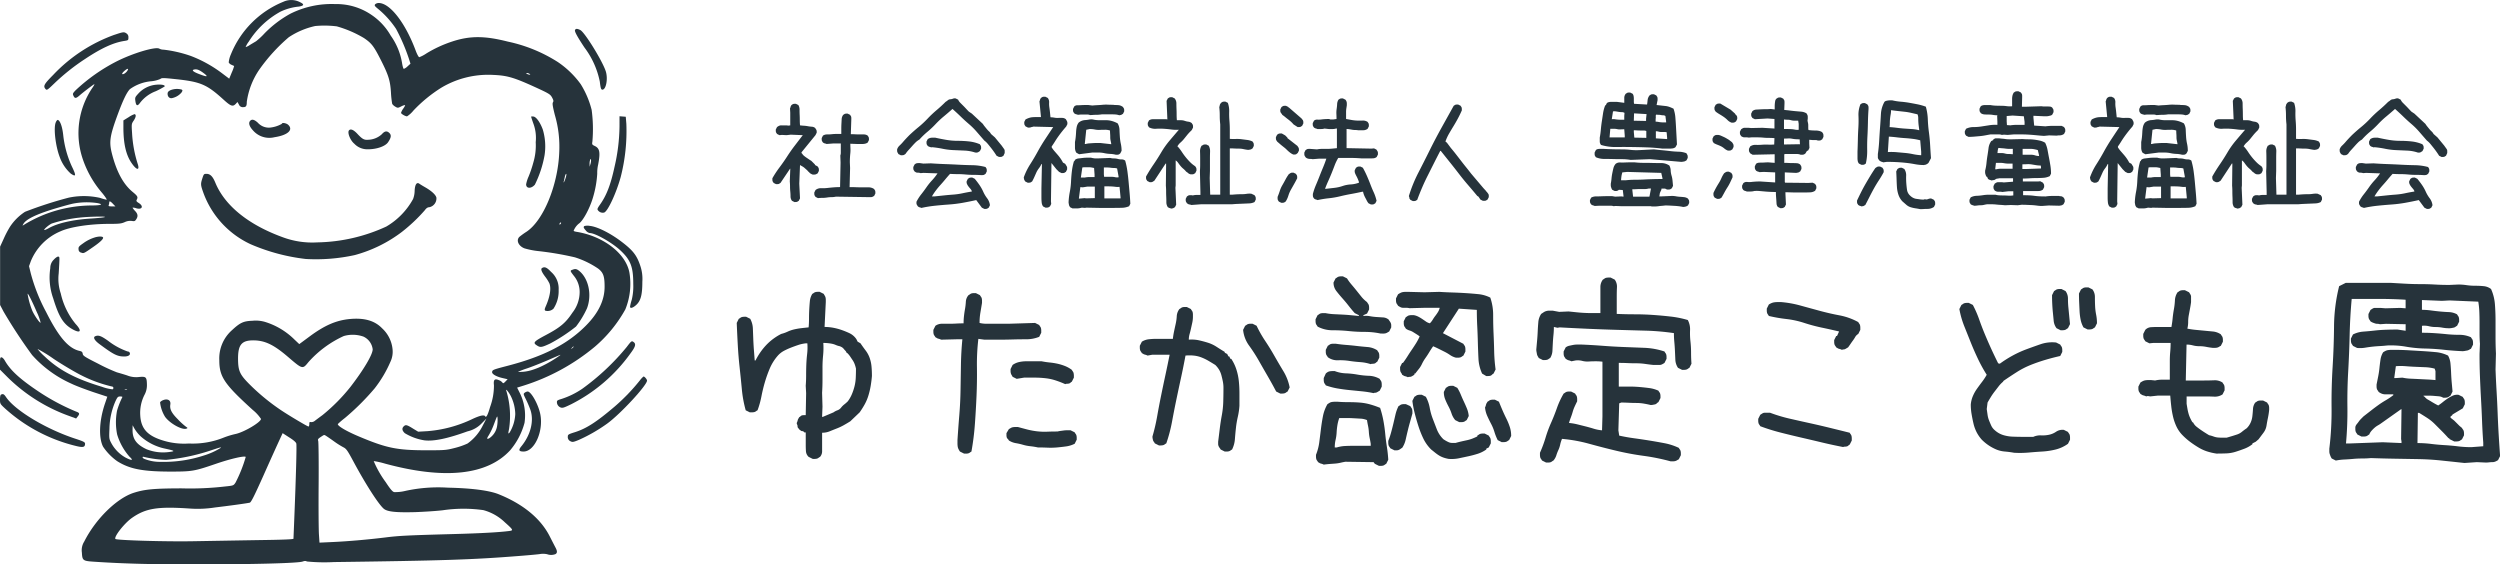 <svg xmlns="http://www.w3.org/2000/svg" xmlns:xlink="http://www.w3.org/1999/xlink" width="478.319" height="108" viewBox="0 0 478.319 108">
  <defs>
    <clipPath id="clip-path">
      <rect id="長方形_1854" data-name="長方形 1854" width="123.774" height="108" fill="#26333b"/>
    </clipPath>
  </defs>
  <g id="logo" transform="translate(-198 -115)">
    <g id="logotype" transform="translate(0 -16)">
      <path id="パス_29475" data-name="パス 29475" d="M-152.506,1.8l-.781-.391A1.617,1.617,0,0,1-153.8.352q-.039-.586-.039-1.211V-3.281a.285.285,0,0,1-.352-.078.371.371,0,0,0-.312-.156.422.422,0,0,1-.312-.117,1.043,1.043,0,0,0-.273-.2,1.043,1.043,0,0,0-.2-.273.422.422,0,0,1-.117-.312.775.775,0,0,0-.078-.352.693.693,0,0,1-.078-.312,2.145,2.145,0,0,0,.117-.273q.039-.117.078-.273a.868.868,0,0,1,.117-.273,2.554,2.554,0,0,0,.156-.273,1.043,1.043,0,0,0,.273-.2.579.579,0,0,1,.273-.156,1.452,1.452,0,0,1,.352-.039h.352l.078-4.219-.078-1.406q.078-.937.078-2.031t.039-2.07q.039-.977.156-1.992a10.593,10.593,0,0,0,.039-2.031h-.234a6.828,6.828,0,0,0-1.484.313q-.7.234-1.406.508a12.955,12.955,0,0,0-1.367.625,4.258,4.258,0,0,0-1.211.977,9.116,9.116,0,0,0-1.484,2.383,24.133,24.133,0,0,0-.937,2.617q-.391,1.328-.664,2.734a16.549,16.549,0,0,1-.742,2.656,2.052,2.052,0,0,0-.312.2.859.859,0,0,1-.352.156,1.987,1.987,0,0,1-.391.039h-.43l-.781-.391a22.849,22.849,0,0,1-.742-4.062q-.2-2.109-.43-4.219T-166.842-20q-.117-2.109-.2-4.219l.391-.781a2.052,2.052,0,0,0,.313-.2.859.859,0,0,1,.352-.156,1.811,1.811,0,0,1,.352-.039h.391l.781.391a4.2,4.2,0,0,1,.508,1.875l.078,2.031q.039,1.016.117,2.031l.156,2.031h.156a12.964,12.964,0,0,1,.9-1.523,11.641,11.641,0,0,1,1.133-1.406,10.1,10.1,0,0,1,1.367-1.211,10.437,10.437,0,0,1,1.523-.937,6.7,6.7,0,0,0,1.211-.43,6.429,6.429,0,0,1,1.25-.43,11.83,11.83,0,0,1,1.328-.234q.664-.078,1.445-.156.078-.781.078-1.641t.039-1.68q.039-.82.117-1.641a3.271,3.271,0,0,1,.469-1.445,2.052,2.052,0,0,0,.313-.2.859.859,0,0,1,.352-.156,1.811,1.811,0,0,1,.352-.039h.391l.781.391q.078.156.2.352a1.228,1.228,0,0,1,.156.391,1.987,1.987,0,0,1,.039.391v.43l-.234,4.766a8.957,8.957,0,0,1,1.68.156,11.165,11.165,0,0,1,1.6.43,15.576,15.576,0,0,1,1.523.625,3.311,3.311,0,0,1,1.289,1.133l.234.469.547.313q.469.7.977,1.367a5.186,5.186,0,0,1,.781,1.445,6.813,6.813,0,0,1,.352,1.641q.078.859.078,1.8-.078.938-.234,1.875a14.467,14.467,0,0,1-.43,1.836,8.777,8.777,0,0,1-.7,1.68,17.09,17.09,0,0,1-.977,1.563l-1.8,1.719q-.625.391-1.25.742a10.375,10.375,0,0,1-1.328.625q-.7.273-1.367.547a3.759,3.759,0,0,1-1.445.273V.352a1.6,1.6,0,0,1-.391,1.055,2.052,2.052,0,0,0-.312.2.859.859,0,0,1-.352.156,1.81,1.81,0,0,1-.352.039Zm3.984-8.906a2.854,2.854,0,0,1,.742-.391,1.537,1.537,0,0,0,.7-.508,3.55,3.55,0,0,1,.625-.625,7.119,7.119,0,0,0,.664-.586,6.421,6.421,0,0,0,.781-1.367,10.453,10.453,0,0,0,.508-1.523,8.306,8.306,0,0,0,.234-1.641q.039-.859.039-1.719a5.652,5.652,0,0,0-.234-.82,3.651,3.651,0,0,0-.391-.781l-.469-.7a4.357,4.357,0,0,0-.547-.664l-.156-.078a.981.981,0,0,0-.234-.391,4.262,4.262,0,0,1-.312-.352,1.322,1.322,0,0,0-.352-.312,2.159,2.159,0,0,0-.43-.2,3.522,3.522,0,0,1-.742-.234,3.522,3.522,0,0,0-.742-.234,7.771,7.771,0,0,0-.82-.117q-.43-.039-.82-.039a14.416,14.416,0,0,1-.039,2.383,22.776,22.776,0,0,0-.117,2.344v2.422q0,1.211-.078,2.383l.078,2.656-.078,1.953h.156ZM-123.559.781l-.781-.391a4.367,4.367,0,0,1-.273-.469,1.649,1.649,0,0,1-.156-.508,4.149,4.149,0,0,1-.039-.586V-1.8q.156-2.422.352-4.8t.234-4.8l.078-4.844q.039-2.422.273-4.844h-1.016l-3.047.078a2.144,2.144,0,0,0-.273-.117q-.117-.039-.273-.078a.868.868,0,0,1-.273-.117,2.553,2.553,0,0,0-.273-.156,2.052,2.052,0,0,0-.2-.312.859.859,0,0,1-.156-.352,1.81,1.81,0,0,1-.039-.352v-.391l.391-.781a2.1,2.1,0,0,1,1.25-.391h1.406q.7,0,1.367-.039t1.367-.039a12.724,12.724,0,0,1,.078-1.406q.078-.7.2-1.367a11.547,11.547,0,0,0,.156-1.367,2.049,2.049,0,0,1,.508-1.25,2.052,2.052,0,0,0,.313-.2.859.859,0,0,1,.352-.156,1.811,1.811,0,0,1,.352-.039h.391l.781.391a2.053,2.053,0,0,0,.2.313.859.859,0,0,1,.156.352,1.988,1.988,0,0,1,.039.391v.43l-.156.938-.156.938q-.078.469-.117.938t-.039,1.016a5.46,5.46,0,0,0,1.328.156h4.219l5.078-.156.781.391a2.053,2.053,0,0,0,.2.313.859.859,0,0,1,.156.352,1.988,1.988,0,0,1,.039.391v.43l-.391.781a6.668,6.668,0,0,1-2.5.469q-1.328,0-2.656.039t-2.656.039h-2.656l-1.172-.156a41.435,41.435,0,0,0-.273,5.43q.039,2.773-.078,5.469t-.312,5.391a49.433,49.433,0,0,1-.664,5.273,2.052,2.052,0,0,0-.312.2.859.859,0,0,1-.352.156,1.81,1.81,0,0,1-.352.039Zm14.141-1.172a12.867,12.867,0,0,0-1.445-.234A7.91,7.91,0,0,1-112.27-.9a11.6,11.6,0,0,0-1.367-.312,3.6,3.6,0,0,1-1.328-.508,1.224,1.224,0,0,0-.234-.312.681.681,0,0,1-.2-.352,1.811,1.811,0,0,1-.039-.352v-.391l.469-.781q.156-.078.352-.2a1.215,1.215,0,0,1,.43-.156,2.847,2.847,0,0,1,.469-.039h.469q.859.234,1.758.469a14.056,14.056,0,0,0,1.875.352,12.256,12.256,0,0,0,1.953.078q.977-.039,1.992-.039a5.271,5.271,0,0,1,.625-.117q.313-.039.586-.078a4.46,4.46,0,0,1,.625-.039h.664l.781.391a2.053,2.053,0,0,0,.2.313.859.859,0,0,1,.156.352,1.811,1.811,0,0,1,.039.352v.391l-.391.781a5.223,5.223,0,0,1-1.641.508q-.859.117-1.758.2a13.8,13.8,0,0,1-1.8.039Q-108.481-.391-109.419-.391Zm5.234-12.109a18.4,18.4,0,0,0-1.8-.7,9.661,9.661,0,0,0-1.953-.43A18.049,18.049,0,0,0-110-13.75h-2.07l-1.406.234-.781-.391q-.078-.156-.2-.352a1.228,1.228,0,0,1-.156-.391,1.811,1.811,0,0,1-.039-.352v-.391l.391-.781a3.4,3.4,0,0,1,1.211-.547,6.124,6.124,0,0,1,1.406-.156h2.93q.781.156,1.563.234a12.642,12.642,0,0,1,1.484.234,9.659,9.659,0,0,1,1.406.43,5.574,5.574,0,0,1,1.328.742,2.053,2.053,0,0,0,.2.313.882.882,0,0,1,.156.391,2.456,2.456,0,0,1,.039.391v.391l-.391.781a1.043,1.043,0,0,0-.273.2.594.594,0,0,1-.312.156,1.81,1.81,0,0,1-.352.039A.693.693,0,0,0-104.184-12.5ZM-73.675.391-74.456,0a2.053,2.053,0,0,0-.2-.312,1.529,1.529,0,0,1-.2-.352,1.045,1.045,0,0,1-.078-.391v-.43q.156-1.25.313-2.539t.391-2.539a16.622,16.622,0,0,0,.273-2.578q.039-1.328.039-2.656a6.161,6.161,0,0,0-.117-1.211q-.117-.586-.273-1.172a4.261,4.261,0,0,0-.43-1.055,4.675,4.675,0,0,0-.742-.937q-.625-.391-1.289-.781a9.446,9.446,0,0,0-1.367-.664,5.618,5.618,0,0,0-1.484-.352,7.832,7.832,0,0,0-1.562,0q-.391,2.109-.859,4.258t-.9,4.219q-.43,2.07-.82,4.18a28.512,28.512,0,0,1-1.094,4.141,2.052,2.052,0,0,0-.312.2.859.859,0,0,1-.352.156,1.81,1.81,0,0,1-.352.039h-.391l-.781-.391a2.053,2.053,0,0,0-.2-.312.88.88,0,0,1-.156-.312q-.039-.156-.078-.352A1.811,1.811,0,0,1-87.5-2.5a36.382,36.382,0,0,0,.9-3.867q.352-1.992.742-3.906t.82-3.906q.43-1.992.82-3.945h-3.359l-.859.156a2.144,2.144,0,0,0-.273-.117q-.117-.039-.273-.078a.868.868,0,0,1-.273-.117,2.554,2.554,0,0,0-.273-.156,2.053,2.053,0,0,0-.2-.312.859.859,0,0,1-.156-.352,1.811,1.811,0,0,1-.039-.352v-.391l.391-.781a3.172,3.172,0,0,1,1.367-.469,14.17,14.17,0,0,1,1.484-.078H-83.6q.078-.7.234-1.445t.313-1.445a8.778,8.778,0,0,0,.2-1.445,2.453,2.453,0,0,1,.508-1.367,2.052,2.052,0,0,0,.313-.2.859.859,0,0,1,.352-.156,1.811,1.811,0,0,1,.352-.039h.391l.781.391a2.053,2.053,0,0,0,.2.313.859.859,0,0,1,.156.352,1.988,1.988,0,0,1,.039.391v.43a5.207,5.207,0,0,1-.117,1.094L-80.12-23.2q-.117.547-.273,1.094a3.965,3.965,0,0,0-.156,1.094,6.6,6.6,0,0,1,1.914.117q.9.2,1.758.469a6.764,6.764,0,0,1,1.641.781q.781.508,1.563.977v.156l.469.234.234.469h.156l.234.469h.156a8.124,8.124,0,0,1,.977,2.031,10.934,10.934,0,0,1,.469,2.227,22.776,22.776,0,0,1,.117,2.344v2.383a13.714,13.714,0,0,1-.312,2.109,18.077,18.077,0,0,0-.352,2.07q-.117,1.055-.2,2.148A5.347,5.347,0,0,1-72.269,0a2.052,2.052,0,0,0-.312.2.859.859,0,0,1-.352.156,1.81,1.81,0,0,1-.352.039ZM-63.05-10.7l-.781-.391q-.781-1.484-1.641-2.969t-1.68-2.93a31.045,31.045,0,0,0-1.836-2.852,6.122,6.122,0,0,1-1.172-3.047l.391-.781a2.052,2.052,0,0,0,.313-.2.859.859,0,0,1,.352-.156,1.811,1.811,0,0,1,.352-.039h.391l.781.391a22.817,22.817,0,0,0,1.641,2.891q.938,1.406,1.758,2.852T-62.464-15a9.391,9.391,0,0,1,1.211,3.125l-.391.781a2.052,2.052,0,0,0-.312.2.859.859,0,0,1-.352.156,1.81,1.81,0,0,1-.352.039ZM-44.181,3.125l-.781-.391-.234-.312-5.391-.078q-.469.078-.977.2a6.857,6.857,0,0,1-1.055.156l-1.055.078q-.508.039-1.055.117A2.143,2.143,0,0,0-55,2.773q-.117-.039-.273-.078a.868.868,0,0,1-.273-.117,2.554,2.554,0,0,0-.273-.156,2.052,2.052,0,0,0-.2-.312.859.859,0,0,1-.156-.352,1.81,1.81,0,0,1-.039-.352V1.016a9.758,9.758,0,0,0,.625-2.383q.156-1.211.313-2.5t.391-2.5a7.484,7.484,0,0,1,.859-2.3q.234-.156.43-.273a1.245,1.245,0,0,1,.469-.156,3.863,3.863,0,0,1,.547-.039h.508q1.016.078,2.109.078t2.109.078a10.3,10.3,0,0,1,1.992.352,16.631,16.631,0,0,1,1.914.664,18.333,18.333,0,0,1,.625,2.422q.234,1.25.352,2.5t.313,2.5q.2,1.25.273,2.5l-.391.781a2.052,2.052,0,0,0-.312.2.859.859,0,0,1-.352.156,1.81,1.81,0,0,1-.352.039ZM-30.822,1.8a6.169,6.169,0,0,1-.937-.234,4.318,4.318,0,0,1-.859-.391A7.109,7.109,0,0,1-33.4.625L-34.181,0a7.576,7.576,0,0,1-1.484-2.07A18.323,18.323,0,0,1-36.6-4.414q-.391-1.211-.7-2.422A19.535,19.535,0,0,1-37.775-9.3l.391-.781a2.052,2.052,0,0,0,.313-.2.859.859,0,0,1,.352-.156,1.81,1.81,0,0,1,.352-.039h.391l.781.391a7.036,7.036,0,0,1,.742,2.109,11.486,11.486,0,0,0,.586,2.109l.781,2.031a5.382,5.382,0,0,0,1.25,1.875q.234.156.508.313a5.353,5.353,0,0,0,.547.273,1.574,1.574,0,0,0,.625.117h.664q.547-.156,1.055-.273t1.055-.234A7.045,7.045,0,0,0-26.33-2.07q.508-.2.977-.43v-.156a2.053,2.053,0,0,0,.313-.2.859.859,0,0,1,.352-.156,1.81,1.81,0,0,1,.352-.039h.391l.781.391a2.052,2.052,0,0,0,.2.313.859.859,0,0,1,.156.352,1.988,1.988,0,0,1,.039.391q0,.2,0,.43l-.391.781-.469.234V0a6.053,6.053,0,0,1-1.641.82q-.859.273-1.758.469t-1.836.391A6.928,6.928,0,0,1-30.822,1.8ZM-41.213.156l-.781-.391a2.052,2.052,0,0,0-.2-.312A.859.859,0,0,1-42.345-.9a1.81,1.81,0,0,1-.039-.352v-.391a15.142,15.142,0,0,0,.547-1.641q.234-.859.43-1.68t.391-1.68a7.245,7.245,0,0,1,.586-1.641,2.052,2.052,0,0,0,.313-.2.859.859,0,0,1,.352-.156,1.811,1.811,0,0,1,.352-.039h.391l.859.391a2.052,2.052,0,0,0,.2.313.859.859,0,0,1,.156.352,1.81,1.81,0,0,1,.039.352v.391q-.234.859-.469,1.68t-.43,1.641q-.2.82-.391,1.68a4.646,4.646,0,0,1-.664,1.563,2.052,2.052,0,0,0-.312.2,1.529,1.529,0,0,1-.352.2,1.045,1.045,0,0,1-.391.078ZM-45.744-.7v-.391q-.078-.547-.2-1.094A7.968,7.968,0,0,1-46.1-3.359a7.968,7.968,0,0,0-.156-1.172q-.117-.547-.2-1.094A3.586,3.586,0,0,0-47.658-5.9l-1.367-.078q-.7-.039-1.367-.039h-1.367a7.1,7.1,0,0,0-.352,1.328,12.916,12.916,0,0,0-.156,1.445,7.959,7.959,0,0,1-.2,1.406,6.306,6.306,0,0,0-.156,1.445h.391a6.563,6.563,0,0,1,1.563-.273q.781-.039,1.6-.039h3.32Zm25.078-.7-.781-.391a9.775,9.775,0,0,1-.625-1.562A8.526,8.526,0,0,0-22.7-4.883q-.391-.742-.742-1.523a5.094,5.094,0,0,1-.43-1.641,2.143,2.143,0,0,0,.117-.273q.039-.117.078-.273a.868.868,0,0,1,.117-.273,2.555,2.555,0,0,0,.156-.273,2.053,2.053,0,0,0,.313-.2.859.859,0,0,1,.352-.156,1.811,1.811,0,0,1,.352-.039h.391l.781.391q.312.781.664,1.6t.742,1.6a12.215,12.215,0,0,1,.664,1.6,5.524,5.524,0,0,1,.273,1.758l-.391.781a2.052,2.052,0,0,0-.312.2.859.859,0,0,1-.352.156,1.81,1.81,0,0,1-.352.039Zm-8.125-3.828-.781-.391a3.7,3.7,0,0,1-.7-1.25,9,9,0,0,0-.586-1.367q-.352-.664-.625-1.328a3.759,3.759,0,0,1-.273-1.445l.391-.781a2.052,2.052,0,0,0,.313-.2.859.859,0,0,1,.352-.156,1.81,1.81,0,0,1,.352-.039h.391l.781.391a8.628,8.628,0,0,1,.664,1.289q.273.664.586,1.328t.586,1.328a5.111,5.111,0,0,1,.352,1.445l-.391.781a2.052,2.052,0,0,0-.312.2.859.859,0,0,1-.352.156,1.81,1.81,0,0,1-.352.039ZM-45.2-10.781a20.582,20.582,0,0,0-2.266-.352l-2.344-.234q-1.172-.117-2.3-.312a13.355,13.355,0,0,1-2.227-.586,2.052,2.052,0,0,0-.2-.312.859.859,0,0,1-.156-.352,1.81,1.81,0,0,1-.039-.352v-.391l.391-.859a1.816,1.816,0,0,1,.352-.273,1.215,1.215,0,0,1,.43-.156A2.847,2.847,0,0,1-53.088-15h.469a6.48,6.48,0,0,0,2.109.43,15.6,15.6,0,0,1,2.188.234A15.735,15.735,0,0,0-46.1-14.1a4.339,4.339,0,0,1,2.07.586,2.052,2.052,0,0,0,.2.313.859.859,0,0,1,.156.352,1.987,1.987,0,0,1,.039.391v.43l-.391.781a2.554,2.554,0,0,0-.273.156,2.554,2.554,0,0,1-.273.156.693.693,0,0,1-.312.078A.693.693,0,0,0-45.2-10.781Zm6.563-3.047a2.144,2.144,0,0,0-.273-.117q-.117-.039-.273-.078a.868.868,0,0,1-.273-.117,2.554,2.554,0,0,0-.273-.156,1.369,1.369,0,0,0-.2-.391.859.859,0,0,1-.156-.352,1.81,1.81,0,0,1-.039-.352v-.391l.391-.781h.156q.469-.625.859-1.25t.82-1.25q.43-.625.82-1.25a10.7,10.7,0,0,0,.7-1.328q-.312-.234-.625-.43l-.625-.391a2.882,2.882,0,0,0-.7-.312,2.228,2.228,0,0,1-.7-.352,2.052,2.052,0,0,0-.2-.312.859.859,0,0,1-.156-.352,1.81,1.81,0,0,1-.039-.352v-.391l.391-.781a2.052,2.052,0,0,0,.313-.2.882.882,0,0,1,.391-.156,2.456,2.456,0,0,1,.391-.039h.391a3.02,3.02,0,0,1,.859.273,6.9,6.9,0,0,1,.742.43q.352.234.742.508a2.078,2.078,0,0,0,.781.352,3.632,3.632,0,0,0,.547-.7,7.454,7.454,0,0,1,.508-.742,7.454,7.454,0,0,0,.508-.742,2.455,2.455,0,0,0,.313-.781h-2.812l-2.969.078a2.568,2.568,0,0,0-.625-.078h-.586a1.12,1.12,0,0,1-.508-.117,4.367,4.367,0,0,1-.469-.273,2.052,2.052,0,0,0-.2-.312.859.859,0,0,1-.156-.352,1.81,1.81,0,0,1-.039-.352v-.391l.391-.781a4.367,4.367,0,0,1,.469-.273,1.655,1.655,0,0,1,.469-.156,3.094,3.094,0,0,1,.508-.039h.586l3.047.078,2.813-.078q1.25.078,2.5.117t2.5.117q1.25.078,2.461.2a6.514,6.514,0,0,1,2.3.664,10.1,10.1,0,0,1,.547,3.359q0,1.8.078,3.516t.117,3.438a30.561,30.561,0,0,0,.273,3.438l-.391.781a1.224,1.224,0,0,0-.312.234.681.681,0,0,1-.352.2,1.81,1.81,0,0,1-.352.039h-.391l-.781-.469a7.613,7.613,0,0,1-.7-2.891q-.078-1.562-.117-3.125t-.117-3.086q-.078-1.523-.078-3.086l-3.437-.234-3.047,4.688,3.906,2.031a2.052,2.052,0,0,0,.2.313.859.859,0,0,1,.156.352,1.987,1.987,0,0,1,.039.391v.43l-.391.781a2.052,2.052,0,0,0-.312.2.859.859,0,0,1-.352.156,1.81,1.81,0,0,1-.352.039h-.391a3.435,3.435,0,0,1-1.133-.508,8.636,8.636,0,0,0-1.055-.625l-1.094-.547q-.547-.273-1.094-.508-.391.547-.742,1.133t-.742,1.133a7.148,7.148,0,0,0-.664,1.133,4.982,4.982,0,0,1-.742,1.133l-.547.7h-.156v.234a2.554,2.554,0,0,0-.273.156,2.554,2.554,0,0,1-.273.156.775.775,0,0,1-.352.078A.775.775,0,0,0-38.634-13.828Zm-7.109-2.5a8.265,8.265,0,0,0-2.031-.391q-1.094-.078-2.109-.234a11.217,11.217,0,0,0-2.109-.117,3.043,3.043,0,0,1-1.953-.586,2.052,2.052,0,0,0-.2-.312.859.859,0,0,1-.156-.352,1.81,1.81,0,0,1-.039-.352v-.391l.391-.781a2.052,2.052,0,0,0,.313-.2.859.859,0,0,1,.352-.156,1.987,1.987,0,0,1,.391-.039h.43q1.016.156,2.031.234t2.031.2q1.016.117,2.031.2a4.015,4.015,0,0,1,1.875.625,2.052,2.052,0,0,0,.2.313.859.859,0,0,1,.156.352,1.81,1.81,0,0,1,.039.352v.391l-.391.781a1.043,1.043,0,0,0-.273.2.594.594,0,0,1-.312.156,1.81,1.81,0,0,1-.352.039A.693.693,0,0,0-45.744-16.328Zm1.875-5.859a14.561,14.561,0,0,0-3.008-.312,29.844,29.844,0,0,1-3.047-.156,30.228,30.228,0,0,0-3.086-.156,6.083,6.083,0,0,1-2.891-.7,2.052,2.052,0,0,0-.2-.312.859.859,0,0,1-.156-.352,1.81,1.81,0,0,1-.039-.352v-.391l.391-.781a2.052,2.052,0,0,0,.313-.2.859.859,0,0,1,.352-.156,1.987,1.987,0,0,1,.391-.039h.43a10.676,10.676,0,0,0,1.563.2l1.6.078q.82.039,1.641.117t1.6.156V-25.7l-.781-.391q-.625-.7-1.172-1.406t-1.172-1.406q-.625-.7-1.172-1.406a2.6,2.6,0,0,1-.547-1.641l.391-.781a2.052,2.052,0,0,0,.313-.2.859.859,0,0,1,.352-.156,1.811,1.811,0,0,1,.352-.039h.391l.781.391a9.683,9.683,0,0,0,.859,1.172q.469.547.938,1.133l.938,1.172A6.01,6.01,0,0,0-46.447-28.2a2.052,2.052,0,0,0,.2.313.859.859,0,0,1,.156.352,1.81,1.81,0,0,1,.039.352v.391l-.391.781-.7.313v.156a4.03,4.03,0,0,1,1.25.039,10.245,10.245,0,0,0,1.25.156l1.25.078a1.844,1.844,0,0,1,1.094.43,2.052,2.052,0,0,0,.2.313,1.529,1.529,0,0,1,.2.352,1.045,1.045,0,0,1,.078.391v.43l-.391.781q-.156.078-.352.2a1.228,1.228,0,0,1-.391.156,2.195,2.195,0,0,1-.43.039ZM-12.187,2.5l-.781-.391a2.052,2.052,0,0,0-.2-.312.859.859,0,0,1-.156-.352,1.987,1.987,0,0,1-.039-.391V.625A23.517,23.517,0,0,0-12.3-2.227,23.517,23.517,0,0,1-11.25-5.078q.625-1.406,1.133-2.852A15.765,15.765,0,0,1-8.828-10.7a2.052,2.052,0,0,0,.313-.2.859.859,0,0,1,.352-.156,1.81,1.81,0,0,1,.352-.039h.391l.781.391a2.052,2.052,0,0,0,.2.313.859.859,0,0,1,.156.352,1.987,1.987,0,0,1,.039.391v.43q-.234.469-.469.977a7.3,7.3,0,0,0-.391,1.055q-.156.547-.352,1.055t-.352,1.055A10.782,10.782,0,0,1-6.172-4.8l1.563.391q.781.2,1.523.43a7.59,7.59,0,0,0,1.6.313l.078-2.656V-16.8A10.388,10.388,0,0,0-2.7-16.875q-.664,0-1.328.039a3.929,3.929,0,0,1-1.25-.117,3.484,3.484,0,0,0-1.289-.078l-.781.156a2.144,2.144,0,0,0-.273-.117q-.117-.039-.273-.078a.868.868,0,0,1-.273-.117,2.554,2.554,0,0,0-.273-.156,2.052,2.052,0,0,0-.2-.312.859.859,0,0,1-.156-.352,1.81,1.81,0,0,1-.039-.352v-.391l.391-.781a1.723,1.723,0,0,1,.664-.312q.352-.078.742-.156a4.176,4.176,0,0,1,.82-.078h.82q1.953.078,3.984.234t4.023.234l3.984.156a13.888,13.888,0,0,1,3.867.7,2.052,2.052,0,0,0,.2.313.859.859,0,0,1,.156.352,1.811,1.811,0,0,1,.039.352v.391l-.391.781a4.367,4.367,0,0,1-.469.273,1.12,1.12,0,0,1-.508.117H8.359q-.781-.078-1.6-.2a11.864,11.864,0,0,0-1.68-.117q-.859,0-1.68-.039t-1.68-.039v4.531H3.711q.977,0,1.914.078t1.875.2a6.166,6.166,0,0,1,1.8.508,2.052,2.052,0,0,0,.2.313.859.859,0,0,1,.156.352,1.811,1.811,0,0,1,.039.352v.391L9.3-9.062a1.224,1.224,0,0,0-.312.234.681.681,0,0,1-.352.2l-.391.078a2.195,2.195,0,0,1-.43.039q-.625-.156-1.328-.273a8.54,8.54,0,0,0-1.406-.117q-.7,0-1.445-.039T2.188-8.984L1.8-8.828,1.641-3.672,1.8-2.656q1.406.313,2.852.508t2.891.43q1.445.234,2.891.508a11.514,11.514,0,0,1,2.773.9A2.052,2.052,0,0,0,13.4,0a.859.859,0,0,1,.156.352A1.811,1.811,0,0,1,13.594.7v.391l-.391.781q-.156.078-.352.2a1.228,1.228,0,0,1-.391.156,1.987,1.987,0,0,1-.391.039h-.43a39.929,39.929,0,0,0-5.2-1.055A52.771,52.771,0,0,1,1.211.234Q-1.406-.391-3.945-1.094a28.964,28.964,0,0,0-5.2-.937A5.928,5.928,0,0,0-9.492-.937,5.018,5.018,0,0,1-9.844.117a8.127,8.127,0,0,0-.391,1.016,2.826,2.826,0,0,1-.547.977,2.052,2.052,0,0,0-.312.2.859.859,0,0,1-.352.156A1.81,1.81,0,0,1-11.8,2.5ZM13.828-15.234l-.781-.391a3.011,3.011,0,0,1-.508-1.562l-.078-1.719q-.039-.859-.117-1.68t-.078-1.68a46.061,46.061,0,0,0-5.391-.469l-5.508-.156q-2.773-.078-5.508-.2t-5.469-.273l-.391.078-.7-.156a14.548,14.548,0,0,1-.078,1.523q-.078.742-.117,1.484t-.078,1.523a2.878,2.878,0,0,1-.43,1.406,2.052,2.052,0,0,0-.312.2.859.859,0,0,1-.352.156,1.81,1.81,0,0,1-.352.039h-.391l-.781-.391q-.078-.156-.2-.352a1.215,1.215,0,0,1-.156-.43q-.039-.234-.078-.43a2.195,2.195,0,0,1-.039-.43l.156-1.719q.078-.859.117-1.758t.117-1.758a3.313,3.313,0,0,1,.547-1.562l.469-.312a1.8,1.8,0,0,1,.508-.234,2.124,2.124,0,0,1,.586-.078h.625l1.25.234,1.8-.078q.781.078,1.523.156t1.484.117q.742.039,1.523.039H-1.8v-4.961A2.344,2.344,0,0,1-1.328-32.5a2.052,2.052,0,0,0,.313-.2.859.859,0,0,1,.352-.156,1.811,1.811,0,0,1,.352-.039H.156l.781.391a2.227,2.227,0,0,1,.43,1.484q-.039.859-.039,1.719v3.359q1.719.078,3.438.078t3.438.117q1.719.117,3.438.313a18.775,18.775,0,0,1,3.281.664,3.725,3.725,0,0,1,.43,1.953,14.685,14.685,0,0,0,.078,2.148,19.443,19.443,0,0,1,.117,2.148q0,1.094.078,2.109l-.391.781a2.052,2.052,0,0,0-.312.2.859.859,0,0,1-.352.156,1.81,1.81,0,0,1-.352.039ZM44.65-.469q-2.031-.391-3.984-.859t-3.984-.937q-2.031-.469-4.023-.977a37.111,37.111,0,0,1-3.867-1.211,2.052,2.052,0,0,0-.2-.312.859.859,0,0,1-.156-.352,1.811,1.811,0,0,1-.039-.352v-.391l.391-.781q.234-.156.43-.273a.82.82,0,0,1,.43-.117h1.016A29.343,29.343,0,0,0,34.416-5.9q1.875.43,3.828.859t3.867.9q1.914.469,3.789.938a2.052,2.052,0,0,0,.2.313.859.859,0,0,1,.156.352,1.987,1.987,0,0,1,.039.391v.43L45.9-.937a1.043,1.043,0,0,0-.273.2.594.594,0,0,1-.312.156,1.81,1.81,0,0,1-.352.039A.693.693,0,0,0,44.65-.469Zm-.234-18.594a2.144,2.144,0,0,0-.273-.117q-.117-.039-.273-.078a.868.868,0,0,1-.273-.117,2.554,2.554,0,0,0-.273-.156,2.052,2.052,0,0,0-.2-.312.859.859,0,0,1-.156-.352,1.81,1.81,0,0,1-.039-.352v-.391l.391-.781h.156l.391-.859q-1.641-.391-3.32-.742a32.067,32.067,0,0,1-3.359-.9,17.241,17.241,0,0,0-3.4-.742,28.273,28.273,0,0,1-3.359-.586,2.053,2.053,0,0,0-.2-.312.859.859,0,0,1-.156-.352,1.811,1.811,0,0,1-.039-.352v-.391l.391-.781a3.15,3.15,0,0,1,.508-.273,2.159,2.159,0,0,1,.586-.156,5.035,5.035,0,0,1,.625-.039h.625a20.177,20.177,0,0,1,3.711.664q1.836.508,3.711,1.016t3.75.859a12.136,12.136,0,0,1,3.594,1.289,2.052,2.052,0,0,0,.2.313.859.859,0,0,1,.156.352,1.987,1.987,0,0,1,.039.391v.43l-.391.781a1.58,1.58,0,0,0-.586.586,5.8,5.8,0,0,1-.43.664q-.234.313-.469.664t-.469.664a2.554,2.554,0,0,0-.273.156,2.554,2.554,0,0,1-.273.156.693.693,0,0,1-.312.078A.693.693,0,0,0,44.416-19.062Zm41.837-3.75-.781-.391a2.8,2.8,0,0,1-.547-1.445q-.078-.82-.156-1.6t-.117-1.6q-.039-.82-.039-1.68L85-30.312a2.052,2.052,0,0,0,.313-.2.859.859,0,0,1,.352-.156,1.811,1.811,0,0,1,.352-.039h.391l.781.391a2.4,2.4,0,0,1,.469,1.484q0,.859.078,1.641t.156,1.6q.078.82.156,1.6l-.391.781a2.053,2.053,0,0,0-.312.2.859.859,0,0,1-.352.156,1.811,1.811,0,0,1-.352.039Zm5.156-.156-.781-.391a5.1,5.1,0,0,1-.547-1.484,10.767,10.767,0,0,1-.2-1.6q-.039-.82-.078-1.68t-.039-1.719l.391-.781a2.052,2.052,0,0,0,.313-.2.859.859,0,0,1,.352-.156,1.811,1.811,0,0,1,.352-.039h.391l.781.391a2.4,2.4,0,0,1,.469,1.484q0,.859.039,1.719a10.879,10.879,0,0,0,.2,1.641,8.351,8.351,0,0,1,.156,1.641l-.391.781a2.053,2.053,0,0,0-.312.2.859.859,0,0,1-.352.156,1.811,1.811,0,0,1-.352.039ZM77.347.625Q76.487.469,75.589.391A5.411,5.411,0,0,1,73.948,0,8.668,8.668,0,0,1,72.5-.781a8.712,8.712,0,0,1-1.328-1.094,6.836,6.836,0,0,1-1.016-1.484A7.245,7.245,0,0,1,69.573-5q-.2-.859-.352-1.758a10.7,10.7,0,0,1-.156-1.836,5.349,5.349,0,0,1,.391-1.6,7.436,7.436,0,0,1,.781-1.406q.469-.664.977-1.328a11.223,11.223,0,0,0,.9-1.367,29.017,29.017,0,0,1-1.68-3.047q-.742-1.562-1.367-3.125l-1.25-3.125a17,17,0,0,1-.937-3.281l.391-.781a2.052,2.052,0,0,0,.313-.2.859.859,0,0,1,.352-.156,1.811,1.811,0,0,1,.352-.039h.391l.781.391a20.3,20.3,0,0,1,1.211,2.773q.508,1.445,1.094,2.852t1.211,2.773q.625,1.367,1.328,2.773l.313.078a21.844,21.844,0,0,1,2.461-1.562A20.3,20.3,0,0,1,79.73-19.18q1.367-.508,2.734-.977a6.836,6.836,0,0,1,2.93-.312l.781.391a2.053,2.053,0,0,0,.2.313.859.859,0,0,1,.156.352,1.811,1.811,0,0,1,.039.352v.391l-.391.781q-1.406.313-2.852.742t-2.812.977A16.035,16.035,0,0,0,77.855-14.8q-1.289.82-2.539,1.68l-.078.156a5.639,5.639,0,0,0-.859.9L73.6-11.055a11.883,11.883,0,0,0-.7,1.016q-.313.508-.625,1.055l-.156,1.25.156,1.094a4.832,4.832,0,0,0,.273,1.055q.2.508.43,1.016a2.565,2.565,0,0,0,.7.9,4.292,4.292,0,0,0,1.563.9,7.059,7.059,0,0,0,1.875.313q1.016.039,1.992.039h1.914A3.21,3.21,0,0,1,82.5-2.7a5.928,5.928,0,0,0,1.523-.117A3.756,3.756,0,0,0,85.394-3.4a2.188,2.188,0,0,1,1.484-.352l.781.391a2.053,2.053,0,0,0,.2.313.859.859,0,0,1,.156.352,1.988,1.988,0,0,1,.039.391v.43l-.391.781A6.875,6.875,0,0,1,85.316,0a14,14,0,0,1-2.578.391q-1.328.078-2.656.2A19.059,19.059,0,0,1,77.347.625Zm38.712.156a11.206,11.206,0,0,1-1.836-.43,8.069,8.069,0,0,1-1.6-.742q-.781-.469-1.523-1.016a12.716,12.716,0,0,1-1.445-1.25,6.1,6.1,0,0,1-1.211-1.68,9.438,9.438,0,0,1-.664-1.875,16.761,16.761,0,0,1-.352-1.992q-.117-1.016-.2-2.109h-2.344l-1.484.156-.469-.078-.312.078a2.143,2.143,0,0,0-.273-.117q-.117-.039-.273-.078a.868.868,0,0,1-.273-.117,2.554,2.554,0,0,0-.273-.156,2.053,2.053,0,0,0-.2-.312.859.859,0,0,1-.156-.352,1.811,1.811,0,0,1-.039-.352v-.391l.391-.781a4.367,4.367,0,0,1,.469-.273,1.649,1.649,0,0,1,.508-.156,3.606,3.606,0,0,1,.508-.039h.547l.781.078A5.027,5.027,0,0,1,105-13.32a6.362,6.362,0,0,1,.7-.039h1.445v-3.594q0-.859.078-1.719t.078-1.719h-3.281l-.781.078-.781-.391a2.053,2.053,0,0,0-.2-.312.859.859,0,0,1-.156-.352,1.811,1.811,0,0,1-.039-.352v-.391l.391-.781a1.653,1.653,0,0,1,1.094-.508q.625-.039,1.289-.039h2.617q.156-.859.234-1.68t.234-1.68a12.863,12.863,0,0,0,.2-1.719,3.011,3.011,0,0,1,.508-1.562,2.052,2.052,0,0,0,.313-.2.859.859,0,0,1,.352-.156,1.811,1.811,0,0,1,.352-.039h.391l.781.391q.156.234.273.43a.82.82,0,0,1,.117.43V-28.2q-.078.625-.2,1.25l-.234,1.25a6.981,6.981,0,0,0-.117,1.289,5.3,5.3,0,0,1-.156,1.289,15.8,15.8,0,0,0,1.6.234l1.641.156,1.641.156a3.267,3.267,0,0,1,1.523.547,2.053,2.053,0,0,0,.2.313.859.859,0,0,1,.156.352,1.811,1.811,0,0,1,.039.352v.391l-.391.781q-.156.078-.352.2a1.228,1.228,0,0,1-.391.156,1.987,1.987,0,0,1-.391.039h-.43q-.7-.078-1.289-.2a6.368,6.368,0,0,0-1.25-.117,4.835,4.835,0,0,1-1.25-.156,4.68,4.68,0,0,0-1.211-.156L110.2-13.2h3.555q.9,0,1.836-.039a2.679,2.679,0,0,1,1.641.43,2.053,2.053,0,0,0,.2.313.859.859,0,0,1,.156.352,1.987,1.987,0,0,1,.039.391v.43l-.391.781a2.608,2.608,0,0,1-1.6.43q-.9-.039-1.8-.039h-3.477V-8.75l.156.938a9.1,9.1,0,0,0,.2.9,5.7,5.7,0,0,0,.313.859,8.138,8.138,0,0,0,.43.82l.156.078a2.306,2.306,0,0,0,.625.781q.391.313.781.586t.82.547q.43.273.82.508a5.654,5.654,0,0,1,.82.234,3.4,3.4,0,0,0,.82.2q.391.039.859.039h.859q.547-.156,1.055-.312t.977-.312a2.835,2.835,0,0,0,.9-.508q.43-.352.9-.664a3.689,3.689,0,0,0,.742-1.055,4.1,4.1,0,0,0,.352-1.289q.078-.7.117-1.367a2.274,2.274,0,0,1,.43-1.211,2.052,2.052,0,0,0,.313-.2.859.859,0,0,1,.352-.156,1.987,1.987,0,0,1,.391-.039h.43l.781.391a2.053,2.053,0,0,0,.2.313.859.859,0,0,1,.156.352,1.811,1.811,0,0,1,.039.352v.391a14.3,14.3,0,0,1-.234,1.523q-.156.742-.273,1.484a3.041,3.041,0,0,1-.586,1.367l-.937,1.25-.547.469-.625.313v.156a5.878,5.878,0,0,1-1.523.859q-.82.313-1.68.586a6.838,6.838,0,0,1-1.8.313Q117,.781,116.059.781Zm47.463,1.8q-2.187-.234-4.414-.469t-4.492-.273l-4.492-.078q-2.227-.039-4.492-.117-.859.078-1.719.078t-1.68.078q-.82.078-1.68.117a10.878,10.878,0,0,0-1.641.2l-.781-.391a2.394,2.394,0,0,1-.234-.43q-.078-.2-.156-.43a1.6,1.6,0,0,1-.078-.508V-.156a59.078,59.078,0,0,0,.43-7.773q-.039-3.945.2-7.852t.273-7.812a32.81,32.81,0,0,1,.977-7.656l1.25-.625h8.75q1.328.078,2.734.156t2.813.078q1.406,0,2.773.078t2.773.078l1.719-.078a10.519,10.519,0,0,1,1.563.117,11.057,11.057,0,0,0,1.641.117q.859,0,1.641.078a2.758,2.758,0,0,1,1.406.547,8.83,8.83,0,0,1,.742,2.93q.117,1.523.117,3.125v3.164q0,1.563.078,3.125l-.078,3.047q.078,2.109.2,4.18t.2,4.141q.078,2.07.2,4.141t.273,4.1l-.391.781a3.149,3.149,0,0,1-.508.273,1.472,1.472,0,0,1-.586.117,5.034,5.034,0,0,0-.625.039,5.034,5.034,0,0,1-.625.039l-1.719-.078Zm3.594-3.2v-.7q-.156-2.109-.234-4.219t-.2-4.219q-.117-2.109-.2-4.258t-.078-4.258l.078-1.953q-.078-1.016-.078-2.031V-24.3q0-1.016-.039-2.031a15.5,15.5,0,0,0-.2-1.953l-5.469-.234-1.484.078-3.828-.156v1.875a12.707,12.707,0,0,1,1.719.117q.859.117,1.719.2t1.719.117a3.5,3.5,0,0,1,1.563.43,2.052,2.052,0,0,0,.2.313.859.859,0,0,1,.156.352,1.81,1.81,0,0,1,.039.352v.391l-.391.781a2.053,2.053,0,0,0-.312.2.859.859,0,0,1-.352.156l-.391.078a2.195,2.195,0,0,1-.43.039,7.2,7.2,0,0,1-1.328-.117,6.981,6.981,0,0,0-1.289-.117,5.3,5.3,0,0,1-1.289-.156,3.738,3.738,0,0,0-1.328-.078v1.328q1.25,0,2.422.078t2.344.2q1.172.117,2.383.117a5.249,5.249,0,0,1,2.227.469,2.052,2.052,0,0,0,.2.313.859.859,0,0,1,.156.352,1.81,1.81,0,0,1,.039.352v.391l-.391.781q-.156.078-.352.2a1.215,1.215,0,0,1-.43.156q-.234.039-.43.078a2.195,2.195,0,0,1-.43.039q-1.8-.078-3.555-.273t-3.594-.234a24.173,24.173,0,0,1-3.633-.352,16.686,16.686,0,0,0-3.594-.234q-.7.078-1.445.117t-1.445.117q-.7.078-1.406.2a5.609,5.609,0,0,1-1.484.039l-.781-.391a2.052,2.052,0,0,0-.2-.312.859.859,0,0,1-.156-.352,1.81,1.81,0,0,1-.039-.352v-.391l.391-.781a5.285,5.285,0,0,1,1.992-.547q1.055-.078,2.148-.2t2.188-.156q1.094-.039,2.188-.039l1.563.234v-1.25l-3.75-.078-1.172.078a1.475,1.475,0,0,0-.469-.078,1.475,1.475,0,0,1-.469-.078q-.234-.078-.43-.156a2.4,2.4,0,0,1-.43-.234,2.052,2.052,0,0,0-.2-.312.859.859,0,0,1-.156-.352,1.81,1.81,0,0,1-.039-.352v-.391l.391-.781q.234-.156.43-.273a.82.82,0,0,1,.43-.117h1.016l1.016.078,2.813-.078,1.016.078v-1.641q-1.25-.078-2.539-.117t-2.578-.039h-5.2q-.312,3.437-.391,6.875t-.273,6.914q-.2,3.477-.156,6.953a67.894,67.894,0,0,1-.273,6.914h.7l6.328-.234,3.594.156v-.312l-.078-.469.078-5.7h-.078l-3.75,2.656a5.8,5.8,0,0,1-.664.43,3.836,3.836,0,0,0-.664.469,6.223,6.223,0,0,0-.586.586,2.43,2.43,0,0,0-.43.7,2.052,2.052,0,0,0-.312.2.859.859,0,0,1-.352.156,1.987,1.987,0,0,1-.391.039h-.43l-.781-.391a2.052,2.052,0,0,0-.2-.312.859.859,0,0,1-.156-.352,1.81,1.81,0,0,1-.039-.352V-4.3a1.355,1.355,0,0,1,.273-.547q.2-.234.391-.508a4.025,4.025,0,0,1,.43-.508l.469-.469,1.406-1.094q.7-.547,1.406-1.055a17.106,17.106,0,0,1,1.445-.937,12.8,12.8,0,0,0,1.445-.977v-.156h-1.484a1.991,1.991,0,0,1-.7-.117,2.526,2.526,0,0,1-.625-.352,2.052,2.052,0,0,0-.2-.312.859.859,0,0,1-.156-.352,1.81,1.81,0,0,1-.039-.352v-.391l.313-1.562q.156-.781.234-1.562t.2-1.6a3.673,3.673,0,0,1,.508-1.445,4.367,4.367,0,0,1,.469-.273,1.683,1.683,0,0,1,.547-.156,4.738,4.738,0,0,1,.586-.039h.586q1.25,0,2.617.078t2.656.156q1.289.078,2.578.2a6.617,6.617,0,0,1,2.383.664,3.907,3.907,0,0,1,.469,1.563q.078.859.117,1.8t.117,1.8l.156,1.719-.391.781a2.052,2.052,0,0,0-.312.2.859.859,0,0,1-.352.156,1.81,1.81,0,0,1-.352.039h-.391a1.964,1.964,0,0,0-.859-.273l-.937-.078q-.469-.039-.977-.039h-.977v.078l.234.156a1.839,1.839,0,0,0,.586.508q.352.2.664.391t.664.391q.352.2.664.352.469-.312.9-.664t.9-.664a7.19,7.19,0,0,1,.977-.547,2.047,2.047,0,0,1,1.133-.156l.781.391a2.052,2.052,0,0,0,.2.313.859.859,0,0,1,.156.352,1.81,1.81,0,0,1,.039.352v.391l-.391.781-1.953,1.172-.078.156-.312.234v.234l.7.547,1.016,1.016.469.391a2.052,2.052,0,0,0,.2.313.859.859,0,0,1,.156.352,1.81,1.81,0,0,1,.039.352v.391l-.391.781a2.052,2.052,0,0,0-.312.2.859.859,0,0,1-.352.156,1.987,1.987,0,0,1-.391.039h-.43l-.937-.469v-.156h-.156q-.625-.7-1.289-1.367l-1.328-1.328a8.894,8.894,0,0,0-1.445-1.172q-.781-.508-1.562-.977h-.234l-.078,5.781a20.774,20.774,0,0,1,2.578.156q1.25.156,2.578.234t2.578.234a20.774,20.774,0,0,0,2.578.156Zm-9.141-12.656V-15l-.156-.469a8.088,8.088,0,0,0-1.8-.273l-1.875-.078q-.937-.039-1.875-.117a11.27,11.27,0,0,0-1.875,0l-.312,2.266h.391l1.172-.078a9.137,9.137,0,0,0,1.563.2q.859.039,1.641.078l1.563.078Q157.194-13.359,157.975-13.281Z" transform="translate(506 217)" fill="#26333b"/>
      <path id="パス_29474" data-name="パス 29474" d="M-156,.656l-.469-.234a1.371,1.371,0,0,1-.281-.844q0-.469-.047-.937t-.047-.961q0-.492-.047-.961l.094-2.437h-.047L-158.672-3a1.231,1.231,0,0,0-.187.117.515.515,0,0,1-.211.094,1.086,1.086,0,0,1-.211.023h-.234L-159.984-3a1.231,1.231,0,0,0-.117-.187A.515.515,0,0,1-160.2-3.4a1.192,1.192,0,0,1-.023-.234v-.258A19.544,19.544,0,0,1-158.836-6q.773-1.031,1.453-2.086t1.453-2.062q.773-1.008,1.523-1.992l-2.3-.094-.8.094-.891-.047-.469.047-.469-.234a1.232,1.232,0,0,0-.117-.187.515.515,0,0,1-.094-.211,1.086,1.086,0,0,1-.023-.211v-.234l.234-.469a2.463,2.463,0,0,1,.375-.234.985.985,0,0,1,.445-.094h.961l.422.047.328-.047v-2.437l-.047-.8a1.286,1.286,0,0,0,.07-.164q.023-.07.047-.164a.521.521,0,0,1,.07-.164,1.532,1.532,0,0,0,.094-.164,1.231,1.231,0,0,0,.188-.117.515.515,0,0,1,.211-.094,1.087,1.087,0,0,1,.211-.023h.234l.469.234a1.646,1.646,0,0,1,.234.891q0,.516.023,1.008t.023,1.008q0,.516.047.984.375.047.75.07a6.147,6.147,0,0,1,.75.094,6.147,6.147,0,0,0,.75.094,1.107,1.107,0,0,1,.656.258,1.231,1.231,0,0,0,.117.188.917.917,0,0,1,.117.211.627.627,0,0,1,.047.234v.258l-.234.469-2.672,3.281v.141l.141.141a1.586,1.586,0,0,0,.375.422q.234.188.445.328t.445.3q.234.164.469.3l.7.7v.094l.516.281a1.231,1.231,0,0,0,.117.188.515.515,0,0,1,.094.211,1.086,1.086,0,0,1,.023.211V-5.3l-.234.469q-.094.047-.211.117a.737.737,0,0,1-.234.094,1.192,1.192,0,0,1-.234.023h-.258a1.819,1.819,0,0,1-.234-.094q-.094-.047-.211-.117a.793.793,0,0,1-.211-.187.588.588,0,0,0-.187-.164,2.576,2.576,0,0,0-.352-.375l-.4-.352a2.3,2.3,0,0,0-.4-.281q-.211-.117-.445-.258l-.141,3.563.141,2.813-.234.469a1.231,1.231,0,0,0-.187.117.515.515,0,0,1-.211.094,1.086,1.086,0,0,1-.211.023Zm4.5-.75-.469-.234a1.231,1.231,0,0,0-.117-.187.515.515,0,0,1-.094-.211,1.086,1.086,0,0,1-.023-.211v-.234l.234-.469a1.575,1.575,0,0,1,1.078-.352,7.951,7.951,0,0,0,1.219-.047q.609-.07,1.2-.117t1.2-.047l.094-4.687-.047-1.359a1.443,1.443,0,0,0,.094-.539v-1.758h-1.5l-1.219.094a.916.916,0,0,0-.187-.07l-.187-.047a.521.521,0,0,1-.164-.07,1.533,1.533,0,0,0-.164-.094,1.232,1.232,0,0,0-.117-.187.515.515,0,0,1-.094-.211,1.086,1.086,0,0,1-.023-.211v-.234l.234-.469a1.376,1.376,0,0,1,.82-.234,8.3,8.3,0,0,0,.914-.047,7.85,7.85,0,0,1,.867-.047h.914v-.961q0-.492.023-.937t.047-.914a1.5,1.5,0,0,1,.3-.844,1.231,1.231,0,0,0,.188-.117.515.515,0,0,1,.211-.094,1.087,1.087,0,0,1,.211-.023h.234l.469.234a1.231,1.231,0,0,0,.117.188.515.515,0,0,1,.094.211,1.086,1.086,0,0,1,.023.211v.234l-.094,2.859q.422,0,.844.023t.82.023h.82a1.258,1.258,0,0,1,.75.234,1.231,1.231,0,0,0,.117.188.515.515,0,0,1,.094.211,1.086,1.086,0,0,1,.023.211v.234l-.234.469a1.307,1.307,0,0,1-.445.211,2.04,2.04,0,0,1-.539.07h-1.078l-1.266-.047q0,.422.023.891a5.9,5.9,0,0,1-.023.914q-.047.445-.07.867t-.023.891l.047,1.078-.094,3.656q.609,0,1.2.023t1.2.023h1.219a1.833,1.833,0,0,1,1.078.328,1.231,1.231,0,0,0,.117.188.515.515,0,0,1,.094.211,1.086,1.086,0,0,1,.023.211v.234l-.234.469q-.094.047-.211.117a.737.737,0,0,1-.234.094,1.317,1.317,0,0,1-.258.023h-.281l-6.328-.094a3.879,3.879,0,0,1-.844.094,5.124,5.124,0,0,0-.844.07,5.267,5.267,0,0,1-.867.07A7.85,7.85,0,0,0-151.5-.094Zm31.828,2.063-.469-.234L-121.219.281Q-122.484.563-123.8.8a25.017,25.017,0,0,1-2.648.328q-1.336.094-2.672.234a23.16,23.16,0,0,0-2.6.422,1.286,1.286,0,0,0-.164-.07q-.07-.023-.164-.047a.521.521,0,0,1-.164-.07,1.532,1.532,0,0,0-.164-.094,1.231,1.231,0,0,0-.117-.187.917.917,0,0,1-.117-.211.627.627,0,0,1-.047-.234V.609a8.2,8.2,0,0,1,.914-1.43q.539-.68,1.008-1.359a11.757,11.757,0,0,1,1.055-1.312,10.7,10.7,0,0,0,1.055-1.336l-2.672-.094-.562.047a1.742,1.742,0,0,0-.3-.07,2.318,2.318,0,0,0-.328-.023.537.537,0,0,1-.281-.07q-.117-.07-.258-.164a1.231,1.231,0,0,0-.117-.187.515.515,0,0,1-.094-.211,1.086,1.086,0,0,1-.023-.211v-.234l.234-.469a1.09,1.09,0,0,1,.211-.164.729.729,0,0,1,.258-.094,1.708,1.708,0,0,1,.281-.023H-132l.656.094,1.453-.047q1.313.094,2.648.141t2.625.117q1.289.07,2.625.094a10.5,10.5,0,0,1,2.555.352,1.231,1.231,0,0,0,.117.188.515.515,0,0,1,.094.211,1.086,1.086,0,0,1,.023.211V-5.2l-.234.469a1.232,1.232,0,0,0-.187.117.515.515,0,0,1-.211.094,1.192,1.192,0,0,1-.234.023h-.258q-.7-.047-1.453-.047t-1.477-.07q-.727-.07-1.453-.07t-1.523-.047q-.469.516-.914,1.055t-.914,1.055q-.469.516-.891,1.078a11.723,11.723,0,0,0-.75,1.125h.469l1.781-.187q.891-.094,1.828-.164a13.206,13.206,0,0,0,1.8-.258q.867-.187,1.758-.328v-.094a1.521,1.521,0,0,0-.281-.445q-.187-.211-.352-.422a2.331,2.331,0,0,1-.281-.469.912.912,0,0,1-.07-.539l.234-.469a1.231,1.231,0,0,0,.188-.117.515.515,0,0,1,.211-.094,1.086,1.086,0,0,1,.211-.023h.234l.469.234q.469.563.891,1.172a8.031,8.031,0,0,1,.727,1.289,6.433,6.433,0,0,0,.75,1.266,2.727,2.727,0,0,1,.539,1.336l-.234.469a1.231,1.231,0,0,0-.187.117.515.515,0,0,1-.211.094,1.086,1.086,0,0,1-.211.023Zm2.813-9.937-.469-.234q-.234-.375-.516-.773t-.562-.75q-.281-.352-.586-.727a3.853,3.853,0,0,0-.68-.656q-.7-.8-1.406-1.617A14.025,14.025,0,0,0-122.6-14.25q-.82-.7-1.594-1.453t-1.57-1.453q-.844.75-1.664,1.43A17.412,17.412,0,0,0-129-14.25a17.412,17.412,0,0,1-1.57,1.477,13.6,13.6,0,0,0-1.523,1.477,3.364,3.364,0,0,0-.75.563q-.328.328-.656.7t-.656.727a6.043,6.043,0,0,0-.609.773,1.231,1.231,0,0,0-.187.117.515.515,0,0,1-.211.094,1.192,1.192,0,0,1-.234.023h-.258l-.469-.234a.821.821,0,0,0-.117-.234.515.515,0,0,1-.094-.211,1.086,1.086,0,0,1-.023-.211v-.234a1.718,1.718,0,0,1,.469-.727,8.416,8.416,0,0,0,.633-.656q.3-.352.609-.68t.633-.656q.844-.8,1.758-1.547a18.808,18.808,0,0,0,1.734-1.617,20.781,20.781,0,0,1,1.711-1.617q.891-.75,1.734-1.594a2.92,2.92,0,0,0,.422-.3.79.79,0,0,1,.469-.187,1.779,1.779,0,0,0,.516-.117.946.946,0,0,1,.516-.047l.469.234a1.946,1.946,0,0,0,.422.609l.563.563q.281.281.539.563t.539.563l.563.375,2.109,1.969a4.191,4.191,0,0,0,.352.492q.211.258.4.492a3.757,3.757,0,0,0,.422.445,1.648,1.648,0,0,1,.375.492l.75.656,1.313,1.594q.094.141.211.3l.234.328a.629.629,0,0,1,.117.375v.4l-.234.516a1.231,1.231,0,0,0-.187.117.515.515,0,0,1-.211.094,1.086,1.086,0,0,1-.211.023Zm-4.547-.844a7.464,7.464,0,0,0-2.039-.375l-2.133-.094a12.9,12.9,0,0,1-2.086-.258,17.82,17.82,0,0,0-2.039-.3l-.141.047a1.286,1.286,0,0,0-.164-.07q-.07-.023-.164-.047a.521.521,0,0,1-.164-.07,1.533,1.533,0,0,0-.164-.094,1.231,1.231,0,0,0-.117-.187.515.515,0,0,1-.094-.211,1.086,1.086,0,0,1-.023-.211v-.234l.234-.469a1.89,1.89,0,0,1,.3-.164,1.3,1.3,0,0,1,.352-.094,3.021,3.021,0,0,1,.375-.023h.375q1.031.234,2.133.422a13.107,13.107,0,0,0,2.2.188,20.157,20.157,0,0,1,2.18.117,7.174,7.174,0,0,1,2.063.539,1.231,1.231,0,0,0,.117.188.515.515,0,0,1,.094.211,1.086,1.086,0,0,1,.023.211v.234l-.234.469a1.231,1.231,0,0,0-.187.117.917.917,0,0,1-.211.117.627.627,0,0,1-.234.047ZM-102.8,1.875l-.469-.234q-.047-.094-.117-.211a.729.729,0,0,1-.094-.258q-.023-.141-.047-.258a1.317,1.317,0,0,1-.023-.258,13.5,13.5,0,0,1,.234-1.945,13.555,13.555,0,0,0,.234-1.969q.047-1.008.164-1.992a11.341,11.341,0,0,1,.4-1.922h.094l.094-.234a1.293,1.293,0,0,1,.7-.281q.422-.047.8-.094a6.232,6.232,0,0,1,.773-.047h.82a1.851,1.851,0,0,0,.281.07q.141.023.3.047a2.317,2.317,0,0,0,.328.023h.3l2.438-.094a2.64,2.64,0,0,0,.727.094,2.64,2.64,0,0,1,.727.094A2.64,2.64,0,0,0-93.4-7.5a1.027,1.027,0,0,1,.68.234A14.418,14.418,0,0,1-92.3-5.25q.141,1.031.234,2.063t.188,2.086q.094,1.055.141,2.086l-.234.469a3.417,3.417,0,0,1-1.336.3q-.727.023-1.477.023h-2.953l-2.437-.047-.234.047-.609-.047q-.187.047-.4.094a2.165,2.165,0,0,1-.469.047h-.914Zm-5.156-.141-.469-.234A1.592,1.592,0,0,1-108.7.727a8.5,8.5,0,0,1-.047-.891v-1.8l.094-4.641h-.094a4.078,4.078,0,0,1-.492.82,4.078,4.078,0,0,0-.492.82l-.375.844q-.187.422-.422.844a1.231,1.231,0,0,0-.187.117.515.515,0,0,1-.211.094,1.086,1.086,0,0,1-.211.023h-.234l-.469-.234a1.231,1.231,0,0,0-.117-.187.528.528,0,0,1-.094-.187q-.023-.094-.047-.211a1.086,1.086,0,0,1-.023-.211,12.216,12.216,0,0,1,1.219-2.484q.75-1.172,1.43-2.414t1.453-2.414q.773-1.172,1.523-2.3l-3.8-.094a.833.833,0,0,1-.234.07,1.243,1.243,0,0,0-.258.07.688.688,0,0,1-.258.047h-.281l-.469-.234a1.232,1.232,0,0,0-.117-.187.515.515,0,0,1-.094-.211,1.086,1.086,0,0,1-.023-.211v-.234l.234-.469a3.771,3.771,0,0,1,.68-.3,2.85,2.85,0,0,1,.727-.141q.375-.023.773-.023h.773V-15.7l-.281-2.906a1.286,1.286,0,0,0,.07-.164q.023-.07.047-.164a.521.521,0,0,1,.07-.164,1.532,1.532,0,0,0,.094-.164,1.231,1.231,0,0,0,.188-.117.515.515,0,0,1,.211-.094,1.087,1.087,0,0,1,.211-.023H-108l.469.234a1.3,1.3,0,0,1,.258.867,4.894,4.894,0,0,0,.047.961q.07.469.117.938l.094.938a4.062,4.062,0,0,1,.75.07,3.172,3.172,0,0,0,.773.047,6.386,6.386,0,0,1,.773,0,1.107,1.107,0,0,1,.656.258q.047.094.117.211a1.64,1.64,0,0,1,.117.234.627.627,0,0,1,.047.234v.258l-.234.469q-.375.422-.75.891t-.727.961q-.352.492-.656.984t-.633.961V-9.8a5.818,5.818,0,0,0,.539.727l.609.7a8.217,8.217,0,0,1,.563.727,6.3,6.3,0,0,1,.445.75l.422.234q.094.141.164.258l.141.234a.537.537,0,0,1,.07.281v.3l-.234.469a1.232,1.232,0,0,0-.187.117.515.515,0,0,1-.211.094,1.086,1.086,0,0,1-.211.023h-.234l-.469-.234-.516-.516-.937-1.172-.094,7.313.047.516-.234.469a1.231,1.231,0,0,0-.187.117.515.515,0,0,1-.211.094,1.086,1.086,0,0,1-.211.023ZM-93.609-.047V-.234L-93.8-2.25a2.826,2.826,0,0,1-.727,0q-.352-.047-.7-.07t-.727-.023h-.75v2.3Zm-4.922-.047V-2.3h-1.406l-.891.141L-101.3-2.2l-.281,2.2h.094l1.031-.094.234.047Zm4.547-3.984v-.141l-.281-1.547a1.916,1.916,0,0,0-.609-.094,4.158,4.158,0,0,1-.633-.047,4.158,4.158,0,0,0-.633-.047H-96.8v1.313l.047.469h1.406a3.028,3.028,0,0,1,.68.07A1.945,1.945,0,0,0-93.984-4.078Zm-4.594-.047v-.469l-.094-1.266-.469-.094A2.505,2.505,0,0,0-99.633-6h-1.008l-.281.047-.281,1.922h.75q.234-.047.445-.07a4.271,4.271,0,0,1,.469-.023h.961ZM-94.5-8.391a4.925,4.925,0,0,0-1.1-.164A6.513,6.513,0,0,1-96.727-8.7a5.283,5.283,0,0,0-1.125-.117H-99l-2.531.328-.516-.281a1.307,1.307,0,0,1-.211-.445,2.04,2.04,0,0,1-.07-.539v-1.078q.094-.469.141-.937t.07-.961a6.46,6.46,0,0,1,.117-.961,2.062,2.062,0,0,1,.375-.844,2.087,2.087,0,0,1,.586-.352,2.282,2.282,0,0,1,.68-.141,5.427,5.427,0,0,0,.727-.094,2.256,2.256,0,0,1,.727-.023,4.914,4.914,0,0,0,1.2.141h1.266a4.249,4.249,0,0,1,1.2.164,5.406,5.406,0,0,1,1.078.445,2.6,2.6,0,0,1,.352,1.242q.023.68.07,1.359a8.85,8.85,0,0,0,.188,1.313,6.145,6.145,0,0,1,.141,1.336l-.234.469a1.76,1.76,0,0,1-.187.164.515.515,0,0,1-.211.094,1.086,1.086,0,0,1-.211.023Zm-.891-2.016V-10.5q-.047-.281-.117-.586a2.806,2.806,0,0,1-.07-.633q0-.328-.023-.656t-.023-.656a2.952,2.952,0,0,0-.937-.141q-.516,0-1.008.023a3.929,3.929,0,0,1-.961-.07,5.011,5.011,0,0,0-.984-.094l-.656.141-.281,2.719h.188a3.255,3.255,0,0,1,.68-.117l.7-.047q.352-.023.7-.023h.727Zm1.547-5.531a2.679,2.679,0,0,0-.8-.164q-.422-.023-.844-.023h-1.687q-.281.047-.562.07t-.586.023q-.3,0-.586.023t-.562.023a.93.93,0,0,0-.422-.094H-101.3l-.469.047a.916.916,0,0,0-.187-.07l-.187-.047a.521.521,0,0,1-.164-.07,1.532,1.532,0,0,0-.164-.094,1.232,1.232,0,0,0-.117-.187.515.515,0,0,1-.094-.211,1.086,1.086,0,0,1-.023-.211v-.234l.234-.469a.824.824,0,0,1,.609-.234q.375,0,.727-.023t.7-.023h.68l.75.094q.469-.047.984-.07t.984-.07a6.794,6.794,0,0,1,.984-.023q.516.023,1.031.023a2.505,2.505,0,0,0,.492.047q.258,0,.516.023a1.475,1.475,0,0,1,.469.117,2.05,2.05,0,0,1,.4.234,1.231,1.231,0,0,0,.117.188.515.515,0,0,1,.094.211,1.086,1.086,0,0,1,.023.211v.234l-.234.469a1.533,1.533,0,0,0-.164.094,1.532,1.532,0,0,1-.164.094.416.416,0,0,1-.187.047A.416.416,0,0,0-93.844-15.937Zm9.938,17.859a1.286,1.286,0,0,0-.164-.07q-.07-.023-.164-.047a.521.521,0,0,1-.164-.07,1.532,1.532,0,0,0-.164-.094A1.693,1.693,0,0,1-84.844.68q0-.539-.023-1.055t-.023-1.055q0-.539-.047-1.055l.047-4.219h-.094l-2.156,3.281a1.231,1.231,0,0,0-.187.117.917.917,0,0,1-.211.117.627.627,0,0,1-.234.047h-.258l-.469-.234a1.231,1.231,0,0,0-.117-.187.515.515,0,0,1-.094-.211,1.086,1.086,0,0,1-.023-.211v-.234q.656-1.172,1.43-2.3t1.477-2.32a16.254,16.254,0,0,1,1.594-2.25q.891-1.055,1.781-2.086a7.456,7.456,0,0,1-1.453-.047q-.7-.094-1.43-.141a11.639,11.639,0,0,0-1.477,0,2.483,2.483,0,0,1-1.359-.281,1.232,1.232,0,0,0-.117-.187.515.515,0,0,1-.094-.211,1.086,1.086,0,0,1-.023-.211v-.234l.234-.469a1.258,1.258,0,0,1,.75-.234h2.578l.188.047v-.141L-84.8-18.7l.234-.469a1.231,1.231,0,0,0,.188-.117.515.515,0,0,1,.211-.094,1.087,1.087,0,0,1,.211-.023h.234l.469.234a1.523,1.523,0,0,1,.328.961q0,.539.023,1.078t.023,1.078q0,.539.047,1.055h.773a2.148,2.148,0,0,1,.727.117,3.3,3.3,0,0,0,.7.164,1.244,1.244,0,0,1,.656.281,1.231,1.231,0,0,0,.117.188.515.515,0,0,1,.094.211,1.086,1.086,0,0,1,.023.211v.234l-.234.469-.281.281a9.178,9.178,0,0,0-.633.7q-.3.375-.586.727a5.338,5.338,0,0,1-.656.68,2.8,2.8,0,0,0-.609.75l.094.047a8.2,8.2,0,0,1,.773,1.008,12.424,12.424,0,0,0,.75,1.031,12.024,12.024,0,0,0,.844.938,5.636,5.636,0,0,0,.961.773A1.231,1.231,0,0,0-79.2-6a.515.515,0,0,1,.094.211,1.086,1.086,0,0,1,.023.211v.234l-.234.469a1.232,1.232,0,0,0-.187.117.515.515,0,0,1-.211.094,1.192,1.192,0,0,1-.234.023H-80.2q-.141-.047-.258-.094a.624.624,0,0,1-.211-.141,1.09,1.09,0,0,0-.211-.164,1.09,1.09,0,0,1-.211-.164,4.019,4.019,0,0,0-.516-.516,4.019,4.019,0,0,1-.516-.516q-.234-.281-.445-.586a1.843,1.843,0,0,0-.492-.492v4.781l-.047.469.141,3.234-.234.469a1.532,1.532,0,0,0-.164.094,1.532,1.532,0,0,1-.164.094.416.416,0,0,1-.187.047A.416.416,0,0,0-83.906,1.922Zm3.844-.7a.837.837,0,0,0-.211-.07l-.234-.047a.515.515,0,0,1-.211-.094,1.231,1.231,0,0,0-.187-.117A1.231,1.231,0,0,0-81.023.7a.515.515,0,0,1-.094-.211,1.086,1.086,0,0,1-.023-.211V.047l.234-.469a1.231,1.231,0,0,0,.188-.117.515.515,0,0,1,.211-.094,1.192,1.192,0,0,1,.234-.023h.258l.234.047a3.493,3.493,0,0,1,.352-.07A2.489,2.489,0,0,1-79.078-.7h.75v-.562l-.094-3.984q.047-.609.047-1.219V-7.711q0-.633-.023-1.266a1.955,1.955,0,0,1,.3-1.148.821.821,0,0,0,.234-.117.515.515,0,0,1,.211-.094,1.086,1.086,0,0,1,.211-.023h.234l.469.234a2.184,2.184,0,0,1,.258,1.148q-.023.633-.023,1.242V-5.3l-.047,1.359.094,3.188h1.922V-14.2q-.047-.422-.07-.82t-.023-.844q0-.445-.023-.844t-.07-.82a.837.837,0,0,0,.07-.211q.023-.117.047-.211a.528.528,0,0,1,.094-.187,1.231,1.231,0,0,0,.117-.187,1.231,1.231,0,0,0,.188-.117.515.515,0,0,1,.211-.094,1.087,1.087,0,0,1,.211-.023h.234l.469.234a4.659,4.659,0,0,1,.258,1.688,15.856,15.856,0,0,0,.047,1.734q.07.844.07,1.711v1.758a9.014,9.014,0,0,0,1.125.023,6.779,6.779,0,0,1,1.125.047l1.1.141a3.146,3.146,0,0,1,1.008.3,1.231,1.231,0,0,0,.117.188.515.515,0,0,1,.094.211,1.086,1.086,0,0,1,.023.211v.234l-.234.469a1.232,1.232,0,0,0-.187.117.515.515,0,0,1-.211.094l-.234.047a1.317,1.317,0,0,1-.258.023,7.917,7.917,0,0,1-.844-.141,3.986,3.986,0,0,0-.867-.094q-.445,0-.867-.023t-.891-.023V-.75h.469q.469-.047.914-.07t.914-.023a5.853,5.853,0,0,0,.914-.07,3.564,3.564,0,0,1,.914-.023l.609.281a1.231,1.231,0,0,0,.117.188.515.515,0,0,1,.094.211,1.086,1.086,0,0,1,.023.211V.188l-.234.469a2.467,2.467,0,0,1-1.008.258l-1.078.047-1.1.047q-.562.023-1.078.07h-5.906ZM-45.7,1.125l-.469-.234A2.894,2.894,0,0,1-46.5.375q-.141-.281-.281-.539a4.69,4.69,0,0,1-.258-.562,3.02,3.02,0,0,1-.164-.586h-.187q-1.031.234-2.086.422t-2.109.445a16.358,16.358,0,0,1-2.156.375,20.424,20.424,0,0,0-2.18.352,1.286,1.286,0,0,0-.164-.07q-.07-.023-.164-.047a.521.521,0,0,1-.164-.07A1.532,1.532,0,0,0-56.578,0,1.231,1.231,0,0,0-56.7-.187.515.515,0,0,1-56.789-.4a1.192,1.192,0,0,1-.023-.234V-.891A12.252,12.252,0,0,1-56.227-2.6q.352-.82.68-1.664t.68-1.687q.352-.844.633-1.687h-1.453l-1.172.094a1.541,1.541,0,0,0-.375-.047,2.489,2.489,0,0,1-.352-.023,1.3,1.3,0,0,1-.328-.094.973.973,0,0,1-.3-.211,1.231,1.231,0,0,0-.117-.187.515.515,0,0,1-.094-.211,1.192,1.192,0,0,1-.023-.234v-.258l.234-.469a1.231,1.231,0,0,0,.188-.117.515.515,0,0,1,.211-.094,1.192,1.192,0,0,1,.234-.023h.258l1.313.094a4.211,4.211,0,0,1,.914-.094h.984q.492,0,.961-.047l.938-.094v-3.75h-.187a1.741,1.741,0,0,1-.3.07,2.489,2.489,0,0,1-.352.023h-.7l-.844-.094a1.741,1.741,0,0,1-.3.07,2.489,2.489,0,0,1-.352.023h-.7a1.286,1.286,0,0,0-.164-.07q-.07-.023-.164-.047a.521.521,0,0,1-.164-.07,1.532,1.532,0,0,0-.164-.094,1.232,1.232,0,0,0-.117-.187.515.515,0,0,1-.094-.211,1.086,1.086,0,0,1-.023-.211v-.234l.234-.469a.9.9,0,0,1,.656-.211,3.728,3.728,0,0,0,.727-.023q.352-.047.727-.07t.8-.023a1.286,1.286,0,0,0,.164.07.61.61,0,0,0,.188.023h.4l.656-.094q0-.469-.023-.961a4.894,4.894,0,0,1,.047-.961q.07-.469.094-.937a1.727,1.727,0,0,1,.258-.844,1.231,1.231,0,0,0,.188-.117.515.515,0,0,1,.211-.094,1.087,1.087,0,0,1,.211-.023h.234l.469.234a.892.892,0,0,1,.164.234,1.044,1.044,0,0,1,.094.258,1.456,1.456,0,0,1,.023.281v.3q-.047.328-.094.633a4.322,4.322,0,0,0-.047.656v1.336l1.031.188a7.718,7.718,0,0,0,1.031.117q.516.023,1.078,0a1.607,1.607,0,0,1,.984.258,1.231,1.231,0,0,0,.117.188.516.516,0,0,1,.094.211,1.086,1.086,0,0,1,.023.211v.234l-.234.469a1.4,1.4,0,0,1-.4.211,1.4,1.4,0,0,1-.445.07h-.984a3.416,3.416,0,0,0-.562-.047,3.009,3.009,0,0,1-.539-.047q-.258-.047-.539-.094a3.416,3.416,0,0,0-.562-.047v3.656l4.781.094.469-.047.469.234a1.231,1.231,0,0,0,.117.188.917.917,0,0,1,.117.211.688.688,0,0,1,.047.258v.281l-.234.469a1.08,1.08,0,0,1-.633.258q-.352.023-.727.023h-1.5q-.562-.047-1.1-.07t-1.125-.023h-2.273a8.882,8.882,0,0,0-.7,1.453q-.281.75-.586,1.5t-.633,1.477q-.328.727-.609,1.477h.188q.844-.094,1.641-.187a7.406,7.406,0,0,0,1.547-.352,5.83,5.83,0,0,1,1.57-.3A5.308,5.308,0,0,0-48-3.047v-.141q-.094-.281-.211-.562a5.715,5.715,0,0,0-.258-.539,5.715,5.715,0,0,1-.258-.539,1.138,1.138,0,0,1-.07-.609l.234-.469a1.231,1.231,0,0,0,.188-.117.515.515,0,0,1,.211-.094,1.086,1.086,0,0,1,.211-.023h.234l.469.234q.422.75.773,1.547t.656,1.594q.3.8.656,1.57A8.19,8.19,0,0,1-44.625.422l-.234.469a1.231,1.231,0,0,0-.187.117.515.515,0,0,1-.211.094,1.086,1.086,0,0,1-.211.023ZM-62.859.8l-.469-.234a1.231,1.231,0,0,0-.117-.187.515.515,0,0,1-.094-.211,1.192,1.192,0,0,1-.023-.234V-.328q.234-.562.422-1.148a5.381,5.381,0,0,1,.492-1.1q.3-.516.586-1.055a8.4,8.4,0,0,1,.656-1.055,1.231,1.231,0,0,0,.188-.117.917.917,0,0,1,.211-.117.627.627,0,0,1,.234-.047h.258l.469.234a1.231,1.231,0,0,0,.117.188.515.515,0,0,1,.094.211,1.086,1.086,0,0,1,.023.211v.234q-.281.563-.586,1.1l-.609,1.078A5.781,5.781,0,0,0-61.5-.562,4.608,4.608,0,0,1-62.016.563,1.231,1.231,0,0,0-62.2.68a.515.515,0,0,1-.211.094A1.086,1.086,0,0,1-62.625.8Zm2.3-9.234a2.932,2.932,0,0,1-.633-.375,6.017,6.017,0,0,1-.586-.516,6.017,6.017,0,0,0-.586-.516q-.3-.234-.586-.469l-.7-.609a1.231,1.231,0,0,0-.117-.187.515.515,0,0,1-.094-.211,1.086,1.086,0,0,1-.023-.211v-.234l.234-.469a1.231,1.231,0,0,0,.188-.117.515.515,0,0,1,.211-.094,1.193,1.193,0,0,1,.234-.023h.258l.656.375.422.422v.094l1.922,1.5a1.231,1.231,0,0,0,.117.188.917.917,0,0,1,.117.211.627.627,0,0,1,.047.234v.258l-.234.469a.735.735,0,0,0-.187.141.408.408,0,0,1-.211.117,1.086,1.086,0,0,1-.211.023Zm.844-5.25-.8-.516a5.157,5.157,0,0,0-.492-.516q-.258-.234-.539-.445t-.562-.445a6.594,6.594,0,0,0-.562-.422.588.588,0,0,0-.141-.234.892.892,0,0,1-.164-.234.624.624,0,0,1-.07-.281v-.281l.234-.469a1.231,1.231,0,0,0,.188-.117.515.515,0,0,1,.211-.094,1.087,1.087,0,0,1,.211-.023h.234l.469.234v.094h.094l2.438,2.109a.735.735,0,0,0,.141.188.588.588,0,0,1,.141.234.821.821,0,0,1,.047.258v.258l-.234.469a1.232,1.232,0,0,0-.187.117.515.515,0,0,1-.211.094,1.086,1.086,0,0,1-.211.023ZM-37.687.469l-.469-.234A.626.626,0,0,0-38.273.07a.253.253,0,0,1-.07-.187.465.465,0,0,0-.047-.211.416.416,0,0,1-.047-.187,26.6,26.6,0,0,1,1.8-4.43q1.1-2.133,2.18-4.312t2.25-4.289l2.344-4.219a1.232,1.232,0,0,0,.188-.117.515.515,0,0,1,.211-.094A1.087,1.087,0,0,1-29.25-18h.234l.469.234a1.231,1.231,0,0,0,.117.188.515.515,0,0,1,.094.211,1.193,1.193,0,0,1,.023.234v.258q-.328.75-.727,1.5t-.844,1.477q-.445.727-.867,1.453a8.977,8.977,0,0,0-.7,1.523l.141.094.188.188.7.938q.516.609,1.008,1.242t.961,1.242q.469.609.961,1.219t.961,1.219l2.344,2.766.516.563v.094h.094q.094.141.188.258a2.133,2.133,0,0,1,.164.234.537.537,0,0,1,.07.281q0,.164,0,.3l-.234.469A1.231,1.231,0,0,0-23.578.3.515.515,0,0,1-23.789.4a1.192,1.192,0,0,1-.234.023h-.258L-24.75.188l-.375-.562-.234-.141q-.891-1.078-1.781-2.109t-1.734-2.133q-.844-1.1-1.711-2.18t-1.758-2.2h-.094q-.609,1.172-1.2,2.344T-34.8-4.477q-.586,1.148-1.1,2.344T-36.844.234a1.231,1.231,0,0,0-.187.117.515.515,0,0,1-.211.094,1.086,1.086,0,0,1-.211.023Zm51.7,1.125a7.918,7.918,0,0,0-.844-.141q-.422-.047-.844-.07l-.844-.047q-.422-.023-.891-.023-.328.047-.656.07t-.633.07a4.322,4.322,0,0,1-.656.047h-.68l-.047-.047H2.25L1.078,1.406.75,1.453a2,2,0,0,0-.633-.094H-1.969l-.937.047a1.286,1.286,0,0,0-.164-.07q-.07-.023-.164-.047a.521.521,0,0,1-.164-.07,1.532,1.532,0,0,0-.164-.094A1.231,1.231,0,0,0-3.68.938.515.515,0,0,1-3.773.727,1.086,1.086,0,0,1-3.8.516V.281l.234-.469a1.9,1.9,0,0,1,.938-.234q.516,0,1.031-.023T-.562-.469H.469l.563.094L2.2-.422l.422.047V-.516L2.484-1.641l-.75-.047a.735.735,0,0,1-.187.141.916.916,0,0,1-.187.07.871.871,0,0,1-.211.023H.938L.469-1.687a1.437,1.437,0,0,1-.141-.258,2.95,2.95,0,0,1-.094-.281,1.189,1.189,0,0,1-.047-.328v-.3a9.325,9.325,0,0,0,.141-.984,9.325,9.325,0,0,1,.141-.984Q.563-5.3.68-5.789a2,2,0,0,1,.445-.867,1.261,1.261,0,0,1,.844-.258q.469.023.938,0t.938-.023h.938a14.244,14.244,0,0,0,1.664.094q.867,0,1.711.023T9.844-6.8a2.73,2.73,0,0,1,1.547.469,2.1,2.1,0,0,1,.258.938,4.053,4.053,0,0,0,.164.984A4.978,4.978,0,0,1,12-3.445q.047.492.094,1.008l-.234.469a1.231,1.231,0,0,0-.187.117.515.515,0,0,1-.211.094,1.192,1.192,0,0,1-.234.023h-.258a1.3,1.3,0,0,1-.258-.117.492.492,0,0,0-.258-.07H9.891a.832.832,0,0,1-.094.375q-.094.188-.164.352a1.319,1.319,0,0,0-.094.375,3.016,3.016,0,0,1-.07.4H9.75l2.109-.094a4.321,4.321,0,0,1,.8.07,6.155,6.155,0,0,0,.773.094q.4.023.8.07A1.541,1.541,0,0,1,14.953,0a1.231,1.231,0,0,0,.117.188A.515.515,0,0,1,15.164.4a1.086,1.086,0,0,1,.023.211V.844l-.234.469q-.094.047-.211.117a.737.737,0,0,1-.234.094l-.234.047A1.317,1.317,0,0,1,14.016,1.594ZM7.594-.422l.281-1.5H7.406a2.64,2.64,0,0,1-.727.094h-.82q-.422,0-.8.023t-.75.023v.141L4.453-.375H7.547ZM10.078-3.75v-.141L9.844-4.922,3.328-5.109l-.937.094L2.3-4.641a3.493,3.493,0,0,0-.07.352q-.023.164-.047.375a3.616,3.616,0,0,0-.023.4h.938A15.482,15.482,0,0,1,4.8-3.609q.867,0,1.758-.047t1.758-.07Q9.187-3.75,10.078-3.75Zm3.563-3.281L7.688-7.547l-3.7.141A9.563,9.563,0,0,0,2.32-7.547q-.867,0-1.711-.023t-1.687-.023a3.933,3.933,0,0,1-1.594-.328,1.231,1.231,0,0,0-.117-.187.515.515,0,0,1-.094-.211,1.192,1.192,0,0,1-.023-.234v-.258l.234-.469a.7.7,0,0,1,.328-.187,1.638,1.638,0,0,1,.4-.047h.82q.844.047,1.688.07t1.711.023a14.856,14.856,0,0,1,1.688.094,10.293,10.293,0,0,0,1.711.047l2.766-.141q.8.094,1.57.164t1.547.164q.773.094,1.594.117a4.409,4.409,0,0,1,1.523.3.821.821,0,0,0,.117.234.515.515,0,0,1,.094.211,1.086,1.086,0,0,1,.023.211v.234l-.234.469q-.094.047-.211.117A.729.729,0,0,1,14.2-7.1l-.281.047A1.708,1.708,0,0,1,13.641-7.031ZM10.078-9.562Q8.625-9.75,7.125-9.8t-2.977-.07q-1.477-.023-2.953,0a9.451,9.451,0,0,1-2.883-.4,1.89,1.89,0,0,1-.164-.3.883.883,0,0,1-.07-.352v-.75q.141-.75.211-1.547t.188-1.57l.234-1.547a6.64,6.64,0,0,1,.4-1.477l.141-.094.188-.375a1.031,1.031,0,0,1,.422-.187,2.385,2.385,0,0,1,.469-.047h.984l1.453.188v-.937a1.2,1.2,0,0,1,.07-.422,1.516,1.516,0,0,1,.211-.375,1.231,1.231,0,0,0,.188-.117.515.515,0,0,1,.211-.094,1.087,1.087,0,0,1,.211-.023h.234l.469.234a1.031,1.031,0,0,1,.188.422,2.505,2.505,0,0,1,.047.492v.516a2.505,2.505,0,0,0,.047.492L7.125-18q.047-.234.07-.469t.047-.445a1.423,1.423,0,0,1,.117-.422,2.05,2.05,0,0,1,.234-.4,1.232,1.232,0,0,0,.188-.117.515.515,0,0,1,.211-.094,1.087,1.087,0,0,1,.211-.023h.234l.469.234a1.231,1.231,0,0,0,.117.188.515.515,0,0,1,.094.211,1.193,1.193,0,0,1,.023.234v.258l-.187.938.844.094.844.094a3.3,3.3,0,0,1,.8.188,7.807,7.807,0,0,1,.75.328,6.574,6.574,0,0,1,.352,1.664q.07.867.117,1.734t.094,1.711q.047.844.094,1.734l-.281.516a1.12,1.12,0,0,1-.539.234,4.158,4.158,0,0,1-.633.047H10.078Zm.891-1.828v-.234L10.875-12.7a2.634,2.634,0,0,0-.516-.047H9.82a1.7,1.7,0,0,1-.492-.07,1.789,1.789,0,0,0-.516-.07v1.359Zm-3.984-.234v-1.312a1.443,1.443,0,0,0-.539-.094H5.813q-.328,0-.633-.023t-.586-.023v.328l.094,1.078Zm-4.125-.094v-.328l-.094-1.219q-.328,0-.68.023a2.245,2.245,0,0,1-.656-.047,2.915,2.915,0,0,0-.656-.07H.094l-.141,1.641Zm7.922-2.859v-.094L10.641-15.8a.686.686,0,0,0-.422-.141,2.048,2.048,0,0,1-.445-.047,2.048,2.048,0,0,0-.445-.047,1.743,1.743,0,0,1-.422-.047.378.378,0,0,0-.117.328,1.323,1.323,0,0,1,0,.352,2.317,2.317,0,0,0-.023.328v.352a2.634,2.634,0,0,1,.516.047q.234.047.469.07t.516.023Zm-3.844-.281v-.422l.094-.891-2.391-.141-.047,1.406Zm-4.172-.234v-.75l.047-.562a.983.983,0,0,0-.516-.141,3.416,3.416,0,0,1-.562-.047l-.562-.094a1.7,1.7,0,0,0-.562,0l-.234,1.5a1.989,1.989,0,0,1,.609,0q.281.047.563.07t.609.023ZM32.625,1.828l-.469-.234A1.107,1.107,0,0,1,31.9.938q-.023-.375-.047-.727T31.8-.516q-.023-.375-.023-.75-.516,0-1.031-.023T29.7-1.359l-1.055-.094a5.684,5.684,0,0,0-1.031,0,1.718,1.718,0,0,1-.328.07,2.843,2.843,0,0,1-.352.023H26.2a1.286,1.286,0,0,0-.164-.07q-.07-.023-.164-.047a.521.521,0,0,1-.164-.07,1.532,1.532,0,0,0-.164-.094,1.231,1.231,0,0,0-.117-.187.515.515,0,0,1-.094-.211,1.086,1.086,0,0,1-.023-.211v-.234l.234-.469a.948.948,0,0,1,.75-.234,3.6,3.6,0,0,0,.82,0q.4-.047.82-.07t.844-.023l2.859.188V-5.016l-2.2-.094-.8.047a1.286,1.286,0,0,0-.164-.07q-.07-.023-.164-.047a.521.521,0,0,1-.164-.07,1.532,1.532,0,0,0-.164-.094,1.231,1.231,0,0,0-.117-.187.515.515,0,0,1-.094-.211,1.086,1.086,0,0,1-.023-.211v-.234l.234-.469a.936.936,0,0,1,.516-.211q.281-.023.586-.023t.586-.023q.281-.023.656-.023l1.219.094V-8.484h-.094l-4.125.094-.469-.281a1.231,1.231,0,0,0-.117-.187.515.515,0,0,1-.094-.211,1.086,1.086,0,0,1-.023-.211v-.234l.234-.469a1.674,1.674,0,0,1,1.055-.3,9.78,9.78,0,0,0,1.172-.023,10.108,10.108,0,0,1,1.2-.023,9.648,9.648,0,0,0,1.172-.023l.047-1.219q-.562-.047-1.125-.047T29.3-11.672q-.516-.047-1.078-.047H27.094l-.516.047a1.541,1.541,0,0,0-.375-.047h-.4a.944.944,0,0,1-.375-.07,1.89,1.89,0,0,1-.3-.164,1.232,1.232,0,0,0-.117-.187.515.515,0,0,1-.094-.211,1.086,1.086,0,0,1-.023-.211V-12.8l.234-.469q.141-.094.3-.187a.7.7,0,0,1,.352-.094h.75l.516.047,2.156-.047,2.3.141v-1.828l-1.312-.094-2.437.141-.469-.234a1.232,1.232,0,0,0-.117-.187.515.515,0,0,1-.094-.211,1.086,1.086,0,0,1-.023-.211v-.234l.234-.469a1.257,1.257,0,0,1,.773-.3l.891-.047q.445-.023.938-.023a8.3,8.3,0,0,0,.914-.047l.75.094v-.562q0-.281.023-.539t.07-.516a.825.825,0,0,1,.234-.445,1.232,1.232,0,0,0,.188-.117.515.515,0,0,1,.211-.094,1.087,1.087,0,0,1,.211-.023h.234l.469.234a1.231,1.231,0,0,0,.117.188.515.515,0,0,1,.094.211,1.192,1.192,0,0,1,.023.234v.258l-.047,1.266q.563.047,1.1.117t1.078.117l1.078.094a2.327,2.327,0,0,1,1.008.328q.047.094.117.211a.737.737,0,0,1,.094.234,1.317,1.317,0,0,1,.023.258v.281l-.047.422q.047.234.094.445a1.94,1.94,0,0,1,.047.422q0,.211,0,.469a1.854,1.854,0,0,0,.047.445q.328.047.68.07t.68.023a3.124,3.124,0,0,1,.656.07,1.751,1.751,0,0,1,.609.258,1.231,1.231,0,0,0,.117.188.515.515,0,0,1,.094.211,1.192,1.192,0,0,1,.023.234v.258l-.234.469a1.231,1.231,0,0,0-.187.117.515.515,0,0,1-.211.094,1.086,1.086,0,0,1-.211.023H39.8a.879.879,0,0,0-.4-.094h-.422a3.216,3.216,0,0,1-.4-.023,3.427,3.427,0,0,0-.422-.023v.7L38.2-9.7l-.234.469-.187.094A.307.307,0,0,0,37.641-9a1.532,1.532,0,0,1-.094.164,1.532,1.532,0,0,0-.094.164,1.09,1.09,0,0,1-.211.164.737.737,0,0,1-.234.094,1.192,1.192,0,0,1-.234.023h-.258a1.766,1.766,0,0,0-.7-.141h-2.25l-.187.047v1.641q.422,0,.8.023t.773.023q.4,0,.8.023a1.136,1.136,0,0,1,.68.258,1.231,1.231,0,0,0,.117.188.515.515,0,0,1,.094.211,1.086,1.086,0,0,1,.023.211v.234l-.234.469a1.232,1.232,0,0,0-.187.117.515.515,0,0,1-.211.094q-.117.023-.211.047a.986.986,0,0,1-.234.023l-2.109-.094v1.828l.047.141L37.969-3l.844-.047.469.234a1.231,1.231,0,0,0,.117.188.515.515,0,0,1,.094.211,1.086,1.086,0,0,1,.023.211q0,.094,0,.234l-.234.469a1.806,1.806,0,0,1-.937.3q-.516.023-1.031.023H35.2l-1.594-.047v.328L33.7,1.125l-.234.469a1.231,1.231,0,0,0-.187.117.515.515,0,0,1-.211.094,1.086,1.086,0,0,1-.211.023ZM20.531.047l-.469-.234a1.231,1.231,0,0,0-.117-.187.515.515,0,0,1-.094-.211,1.192,1.192,0,0,1-.023-.234v-.258q.234-.516.492-.984t.539-.914a6.68,6.68,0,0,0,.492-.937,5.353,5.353,0,0,1,.539-.961,1.231,1.231,0,0,0,.188-.117.917.917,0,0,1,.211-.117.627.627,0,0,1,.234-.047h.258l.469.234a1.231,1.231,0,0,0,.117.188.515.515,0,0,1,.094.211,1.086,1.086,0,0,1,.023.211v.234q-.234.516-.469,1.008a8.348,8.348,0,0,1-.539.961q-.3.469-.562.961t-.539.961a1.231,1.231,0,0,0-.187.117.515.515,0,0,1-.211.094,1.086,1.086,0,0,1-.211.023Zm2.063-9.234a2.288,2.288,0,0,1-.68-.4,3.188,3.188,0,0,0-.633-.422,7.316,7.316,0,0,0-.7-.3,4.839,4.839,0,0,1-.7-.328,1.231,1.231,0,0,0-.117-.187.515.515,0,0,1-.094-.211,1.086,1.086,0,0,1-.023-.211v-.234l.234-.469a1.231,1.231,0,0,0,.188-.117.515.515,0,0,1,.211-.094,1.193,1.193,0,0,1,.234-.023h.258a2.152,2.152,0,0,1,.539.164l.516.234a4.883,4.883,0,0,1,.492.258l.469.281.609.469a1.231,1.231,0,0,0,.117.188.917.917,0,0,1,.117.211.627.627,0,0,1,.047.234v.258l-.234.469a1.231,1.231,0,0,0-.187.117.515.515,0,0,1-.211.094,1.086,1.086,0,0,1-.211.023Zm13.781-1.219V-10.5l-.047-.844q-.375,0-.75-.023a5.427,5.427,0,0,1-.727-.094,2.936,2.936,0,0,0-.75-.047q-.4.023-.773.023v1.125h.188l2.766-.047.047.047Zm-.234-2.766V-14.3l-.094-.609h-.7A2.379,2.379,0,0,1,34.688-15a2.462,2.462,0,0,0-.68-.094,4.8,4.8,0,0,1-.68-.047v1.828h.727q.352,0,.7.023a4.747,4.747,0,0,1,.68.094A2.1,2.1,0,0,0,36.141-13.172ZM23.3-14.531a1.973,1.973,0,0,1-.773-.492,5.183,5.183,0,0,0-.727-.609q-.375-.258-.773-.492a8.314,8.314,0,0,1-.773-.516,1.232,1.232,0,0,0-.117-.187.515.515,0,0,1-.094-.211,1.086,1.086,0,0,1-.023-.211v-.234l.234-.469a1.231,1.231,0,0,0,.188-.117.515.515,0,0,1,.211-.094,1.193,1.193,0,0,1,.234-.023h.258l1.969,1.172.844.75a.5.5,0,0,0,.164.234.692.692,0,0,1,.188.234.624.624,0,0,1,.07.281v.281l-.234.469a1.232,1.232,0,0,0-.187.117.515.515,0,0,1-.211.094,1.086,1.086,0,0,1-.211.023ZM59.391,2.016q-.469-.094-.937-.164a5.973,5.973,0,0,1-.914-.211,2.282,2.282,0,0,1-.82-.469l-.75-.656a3.489,3.489,0,0,1-.75-1.266,5.655,5.655,0,0,1-.281-1.43q-.047-.727-.07-1.5T54.8-5.2l.234-.469a1.231,1.231,0,0,0,.188-.117.515.515,0,0,1,.211-.094,1.086,1.086,0,0,1,.211-.023h.234l.469.234A2.1,2.1,0,0,1,56.7-4.406a13.535,13.535,0,0,0,.023,1.383q.047.68.141,1.336a1.836,1.836,0,0,0,.609,1.125,2.3,2.3,0,0,0,.539.4,1.9,1.9,0,0,0,.656.211q.352.047.68.094a4.978,4.978,0,0,0,.7.047.529.529,0,0,1,.375-.047A.618.618,0,0,0,60.8.117,3.452,3.452,0,0,1,61.172,0a.762.762,0,0,1,.375,0l.469.234a1.231,1.231,0,0,0,.117.188.515.515,0,0,1,.094.211,1.192,1.192,0,0,1,.023.234q0,.117,0,.258l-.234.469a2.243,2.243,0,0,1-.586.281,2.221,2.221,0,0,1-.656.094q-.352,0-.68.023T59.391,2.016ZM48.188,1.5a1.286,1.286,0,0,0-.164-.07q-.07-.023-.164-.047a.521.521,0,0,1-.164-.07,1.532,1.532,0,0,0-.164-.094,1.231,1.231,0,0,0-.117-.187A.515.515,0,0,1,47.32.82,1.086,1.086,0,0,1,47.3.609V.375q.375-.8.773-1.594t.844-1.57q.445-.773.914-1.547t.984-1.523A1.231,1.231,0,0,0,51-5.977a.917.917,0,0,1,.211-.117.627.627,0,0,1,.234-.047H51.7l.469.234a1.231,1.231,0,0,0,.117.188.515.515,0,0,1,.094.211,1.086,1.086,0,0,1,.023.211v.234q-.422.8-.914,1.547t-.937,1.547q-.445.8-.844,1.594t-.82,1.594a1.532,1.532,0,0,0-.164.094,1.532,1.532,0,0,1-.164.094.416.416,0,0,1-.187.047A.416.416,0,0,0,48.188,1.5ZM60.141-6.422a9.435,9.435,0,0,1-1.758-.164q-.867-.164-1.734-.258t-1.781-.141q-.914-.047-1.852-.047l-.7.094a1.286,1.286,0,0,0-.164-.07q-.07-.023-.164-.047a.521.521,0,0,1-.164-.07,1.532,1.532,0,0,0-.164-.094l-.141-.141q-.094-.141-.164-.258a.537.537,0,0,1-.07-.281v-.633q.188-1.266.258-2.555t.164-2.531q.094-1.242.164-2.531a5.334,5.334,0,0,1,.68-2.367.7.7,0,0,1,.328-.187,3.493,3.493,0,0,1,.352-.07A2.676,2.676,0,0,1,53.6-18.8h.445a11.222,11.222,0,0,0,1.641.258q.844.07,1.641.211t1.594.3a10.332,10.332,0,0,1,1.547.445,10.372,10.372,0,0,1,.375,2.414q.047,1.242.211,2.461t.234,2.461q.07,1.242.164,2.508l-.469.891-.141.141a1.532,1.532,0,0,0-.164.094,1.532,1.532,0,0,1-.164.094.416.416,0,0,1-.187.047A.416.416,0,0,0,60.141-6.422Zm-12-.047L47.672-6.7a1.1,1.1,0,0,1-.234-.492,3.15,3.15,0,0,1-.047-.562V-9q.047-1.125.07-2.273t.094-2.273a22.434,22.434,0,0,0,.023-2.3,5.2,5.2,0,0,1,.375-2.2,1.231,1.231,0,0,0,.188-.117.515.515,0,0,1,.211-.094,1.087,1.087,0,0,1,.211-.023H48.8l.469.234a1.231,1.231,0,0,0,.117.188.515.515,0,0,1,.094.211,1.192,1.192,0,0,1,.023.234v.258q-.094,1.313-.117,2.625t-.094,2.6q-.07,1.289-.047,2.648A10.618,10.618,0,0,1,48.984-6.7a1.231,1.231,0,0,0-.187.117.515.515,0,0,1-.211.094,1.086,1.086,0,0,1-.211.023ZM59.578-8.3v-.656l-.187-2.2a10.862,10.862,0,0,0-1.453-.281q-.75-.094-1.5-.141t-1.5-.141q-.75-.094-1.547-.141L53.2-8.906a11.655,11.655,0,0,1,1.664.023l1.57.141a13.116,13.116,0,0,1,1.57.234A10.539,10.539,0,0,0,59.578-8.3ZM59.2-13.078v-.094q-.047-.375-.094-.727t-.07-.727q-.023-.375-.023-.773a1.826,1.826,0,0,0-.141-.727l-1.219-.281a10.846,10.846,0,0,0-1.242-.211l-1.289-.141q-.656-.07-1.312-.164a4.321,4.321,0,0,1-.07.8q-.07.375-.117.8a7.429,7.429,0,0,0-.047.82,7.429,7.429,0,0,1-.047.82q.75.047,1.453.141t1.406.141l1.406.094A7.343,7.343,0,0,1,59.2-13.078ZM82.688,1.406a6.792,6.792,0,0,1-.961-.07q-.492-.07-.961-.094L79.8,1.2q-.492-.023-1.008-.023l-.75.094-1.312-.047-1.125.047q-.422-.047-.844-.07t-.844-.07a7.849,7.849,0,0,0-.867-.047h-.867a6.039,6.039,0,0,0-.609.117,2.508,2.508,0,0,1-.609.07,4.158,4.158,0,0,0-.633.047,4.158,4.158,0,0,1-.633.047,1.286,1.286,0,0,0-.164-.07q-.07-.023-.164-.047a.521.521,0,0,1-.164-.07,1.532,1.532,0,0,0-.164-.094A1.231,1.231,0,0,0,68.93.891.515.515,0,0,1,68.836.68a1.086,1.086,0,0,1-.023-.211V.234l.234-.469a2.519,2.519,0,0,1,1.125-.3,9.989,9.989,0,0,0,1.2-.117,7.554,7.554,0,0,1,1.2-.094h1.219a3.3,3.3,0,0,0,.7.117q.375.023.727.023t.727.023q.375.023.75.023L77.2-.609v-.8h-.891l-1.219.141a1.541,1.541,0,0,0-.375-.047h-.4a.944.944,0,0,1-.375-.07,1.89,1.89,0,0,1-.3-.164,1.231,1.231,0,0,0-.117-.187.515.515,0,0,1-.094-.211,1.086,1.086,0,0,1-.023-.211v-.234l.234-.469q.141-.094.3-.187a.7.7,0,0,1,.352-.094h.75l.328.047,1.781-.141v-.656H74.531a3.016,3.016,0,0,1-.4.07.647.647,0,0,0-.352.141.647.647,0,0,1-.352.141,3.016,3.016,0,0,0-.4.07,1.286,1.286,0,0,0-.164-.07q-.07-.023-.164-.047a.521.521,0,0,1-.164-.07,1.532,1.532,0,0,0-.164-.094l-.187-.422h-.094a1.437,1.437,0,0,1-.141-.258,2.95,2.95,0,0,1-.094-.281,1.189,1.189,0,0,1-.047-.328v-.3a8.846,8.846,0,0,0,.258-1.43q.07-.727.188-1.453t.211-1.453a2.987,2.987,0,0,1,.516-1.336l.375-.187V-11.3q.141-.094.258-.164a.492.492,0,0,1,.258-.07h.609q.328.047.633.07t.609.07a4.158,4.158,0,0,0,.633.047h.656l1.969-.047q.563.047,1.148.047a8.7,8.7,0,0,1,1.125.07q.539.07,1.055.188a3.344,3.344,0,0,1,.984.4,5.3,5.3,0,0,1,.469,1.43q.141.773.281,1.5T84.3-6.3a9.561,9.561,0,0,1,.117,1.523l-.234.469a3.208,3.208,0,0,1-1.219.328q-.656.047-1.312.047t-1.312.047q-.656.047-1.312.047v.563h2.906l.422-.047.516.281a1.231,1.231,0,0,0,.117.188.515.515,0,0,1,.094.211,1.086,1.086,0,0,1,.023.211V-2.2l-.234.469a1.406,1.406,0,0,1-.867.281h-2.93v.8q.563,0,1.1.023t1.055.094q.516.07,1.055.094t1.1.023q.328-.047.633-.07t.633-.023h1.313a.465.465,0,0,0,.211.047,1.192,1.192,0,0,1,.234.023.515.515,0,0,1,.211.094,1.231,1.231,0,0,0,.188.117,1.231,1.231,0,0,0,.117.188.515.515,0,0,1,.094.211,1.086,1.086,0,0,1,.023.211V.609l-.234.469a1.231,1.231,0,0,0-.187.117.515.515,0,0,1-.211.094l-.234.047a1.317,1.317,0,0,1-.258.023L84,1.313ZM77.063-5.719V-6.7h-.82a4.189,4.189,0,0,1-.773-.07,4.189,4.189,0,0,0-.773-.07h-.82l-.141,1.219h.281a3.082,3.082,0,0,1,.75-.094h2.3ZM82.5-5.766v-.281l-.047-.281a5.415,5.415,0,0,1-.891-.07l-.844-.141a4.149,4.149,0,0,0-.891-.047q-.469.023-.891.023v.891h.938Zm-.375-2.391V-8.3l-.234-.984q-.328-.094-.68-.164a3.7,3.7,0,0,0-.727-.07h-1.5v1.125H80.6a2.357,2.357,0,0,1,.75.117A2.434,2.434,0,0,0,82.125-8.156Zm-5.016-.375v-.984h-.68a4.8,4.8,0,0,1-.68-.047q-.328-.047-.68-.07t-.68-.07a.42.42,0,0,0-.117.234q-.023.141-.047.258a1.192,1.192,0,0,0-.023.234.821.821,0,0,1-.047.258h.75a2.549,2.549,0,0,1,.7.094,2.64,2.64,0,0,0,.727.094,5.162,5.162,0,0,1,.727.047Zm-8.484-3.281-.469-.234a1.232,1.232,0,0,0-.117-.187.515.515,0,0,1-.094-.211,1.086,1.086,0,0,1-.023-.211v-.234l.234-.469a3.152,3.152,0,0,1,1.43-.328,9.854,9.854,0,0,0,1.523-.117l1.5-.234a7.241,7.241,0,0,1,1.547-.07v-.609L74.109-15.8l.047-.141a4.712,4.712,0,0,1-.82-.07,4.712,4.712,0,0,0-.82-.07q-.422,0-.82-.023a1.365,1.365,0,0,1-.727-.258,1.232,1.232,0,0,0-.117-.187.515.515,0,0,1-.094-.211,1.086,1.086,0,0,1-.023-.211V-17.2l.234-.469a1.034,1.034,0,0,1,.4-.187,2.165,2.165,0,0,1,.469-.047H72.8a6.606,6.606,0,0,0,1.008.117q.539.023,1.078.023a7.29,7.29,0,0,1,1.031.07,4.7,4.7,0,0,0,1.055.023v-1.383a2.915,2.915,0,0,1,.07-.656A1.77,1.77,0,0,1,77.3-20.3a1.231,1.231,0,0,0,.188-.117.515.515,0,0,1,.211-.094,1.193,1.193,0,0,1,.234-.023h.258l.469.234a1.231,1.231,0,0,0,.117.188.515.515,0,0,1,.094.211,1.192,1.192,0,0,1,.023.234v.258l-.047,1.828h.8l2.953-.094a2.634,2.634,0,0,0,.516.047h.563q.281,0,.539.023a.7.7,0,0,1,.445.211,1.231,1.231,0,0,0,.117.188.515.515,0,0,1,.094.211,1.086,1.086,0,0,1,.023.211v.234l-.234.469a.7.7,0,0,1-.328.188q-.187.047-.4.094a1.84,1.84,0,0,1-.4.047h-.422l-2.062-.094v.375l.141,1.5,2.156.141q.375-.047.75-.07t.773-.023h1.57l.469.234a1.231,1.231,0,0,0,.117.188.515.515,0,0,1,.094.211,1.086,1.086,0,0,1,.023.211v.234l-.234.469a1.89,1.89,0,0,1-.3.164,1.3,1.3,0,0,1-.328.094,2.676,2.676,0,0,1-.375.023,1.126,1.126,0,0,0-.352.047l-1.5-.047L83.063-12q-.7-.047-1.406-.117t-1.43-.117q-.727-.047-1.453-.047H77.25l-1.125.094-.7-.047L75-12.187a1.376,1.376,0,0,0-.516-.094H72.8q-.516.094-1.008.188a10.264,10.264,0,0,1-1.031.141l-1.055.094Q69.188-11.812,68.625-11.812Zm10.734-2.3v-.562l-.141-1.078-2.156-.141-1.125.094v1.031l.047.7.656.047q.328-.047.656-.07t.68-.023h1.383ZM101.2,1.875l-.469-.234q-.047-.094-.117-.211a.729.729,0,0,1-.094-.258q-.023-.141-.047-.258a1.317,1.317,0,0,1-.023-.258,13.5,13.5,0,0,1,.234-1.945,13.555,13.555,0,0,0,.234-1.969q.047-1.008.164-1.992a11.341,11.341,0,0,1,.4-1.922h.094l.094-.234a1.293,1.293,0,0,1,.7-.281q.422-.047.8-.094a6.232,6.232,0,0,1,.773-.047h.82a1.851,1.851,0,0,0,.281.07q.141.023.3.047a2.317,2.317,0,0,0,.328.023h.3l2.438-.094a2.64,2.64,0,0,0,.727.094,2.64,2.64,0,0,1,.727.094,2.64,2.64,0,0,0,.727.094,1.027,1.027,0,0,1,.68.234A14.418,14.418,0,0,1,111.7-5.25q.141,1.031.234,2.063t.188,2.086q.094,1.055.141,2.086l-.234.469a3.417,3.417,0,0,1-1.336.3q-.727.023-1.477.023h-2.953l-2.437-.047-.234.047-.609-.047q-.187.047-.4.094a2.165,2.165,0,0,1-.469.047H101.2Zm-5.156-.141L95.578,1.5A1.592,1.592,0,0,1,95.3.727a8.5,8.5,0,0,1-.047-.891v-1.8l.094-4.641H95.25a4.078,4.078,0,0,1-.492.82,4.078,4.078,0,0,0-.492.82l-.375.844q-.187.422-.422.844a1.231,1.231,0,0,0-.187.117.515.515,0,0,1-.211.094,1.086,1.086,0,0,1-.211.023h-.234l-.469-.234a1.231,1.231,0,0,0-.117-.187.528.528,0,0,1-.094-.187q-.023-.094-.047-.211a1.086,1.086,0,0,1-.023-.211,12.216,12.216,0,0,1,1.219-2.484q.75-1.172,1.43-2.414t1.453-2.414q.773-1.172,1.523-2.3l-3.8-.094a.833.833,0,0,1-.234.07,1.243,1.243,0,0,0-.258.07.688.688,0,0,1-.258.047h-.281l-.469-.234a1.232,1.232,0,0,0-.117-.187.515.515,0,0,1-.094-.211,1.086,1.086,0,0,1-.023-.211v-.234l.234-.469a3.771,3.771,0,0,1,.68-.3,2.85,2.85,0,0,1,.727-.141q.375-.023.773-.023h.773V-15.7l-.281-2.906a1.286,1.286,0,0,0,.07-.164q.023-.07.047-.164a.521.521,0,0,1,.07-.164,1.532,1.532,0,0,0,.094-.164,1.231,1.231,0,0,0,.188-.117.515.515,0,0,1,.211-.094,1.087,1.087,0,0,1,.211-.023H96l.469.234a1.3,1.3,0,0,1,.258.867,4.894,4.894,0,0,0,.047.961q.07.469.117.938l.094.938a4.062,4.062,0,0,1,.75.07,3.172,3.172,0,0,0,.773.047,6.386,6.386,0,0,1,.773,0,1.107,1.107,0,0,1,.656.258q.047.094.117.211a1.64,1.64,0,0,1,.117.234.627.627,0,0,1,.047.234v.258l-.234.469q-.375.422-.75.891t-.727.961q-.352.492-.656.984t-.633.961V-9.8a5.818,5.818,0,0,0,.539.727l.609.7a8.217,8.217,0,0,1,.563.727,6.3,6.3,0,0,1,.445.75l.422.234q.094.141.164.258l.141.234a.537.537,0,0,1,.07.281v.3l-.234.469a1.232,1.232,0,0,0-.187.117.515.515,0,0,1-.211.094,1.086,1.086,0,0,1-.211.023h-.234l-.469-.234-.516-.516L97.172-6.8,97.078.516l.047.516-.234.469a1.231,1.231,0,0,0-.187.117.515.515,0,0,1-.211.094,1.086,1.086,0,0,1-.211.023ZM110.391-.047V-.234L110.2-2.25a2.826,2.826,0,0,1-.727,0q-.352-.047-.7-.07t-.727-.023h-.75v2.3Zm-4.922-.047V-2.3h-1.406l-.891.141L102.7-2.2,102.422,0h.094l1.031-.094.234.047Zm4.547-3.984v-.141l-.281-1.547a1.916,1.916,0,0,0-.609-.094,4.158,4.158,0,0,1-.633-.047,4.158,4.158,0,0,0-.633-.047H107.2v1.313l.047.469h1.406a3.028,3.028,0,0,1,.68.07A1.945,1.945,0,0,0,110.016-4.078Zm-4.594-.047v-.469l-.094-1.266-.469-.094A2.505,2.505,0,0,0,104.367-6h-1.008l-.281.047L102.8-4.031h.75q.234-.047.445-.07a4.271,4.271,0,0,1,.469-.023h.961ZM109.5-8.391a4.925,4.925,0,0,0-1.1-.164,6.513,6.513,0,0,1-1.125-.141,5.283,5.283,0,0,0-1.125-.117H105l-2.531.328-.516-.281a1.307,1.307,0,0,1-.211-.445,2.04,2.04,0,0,1-.07-.539v-1.078q.094-.469.141-.937t.07-.961a6.46,6.46,0,0,1,.117-.961,2.062,2.062,0,0,1,.375-.844,2.087,2.087,0,0,1,.586-.352,2.282,2.282,0,0,1,.68-.141,5.427,5.427,0,0,0,.727-.094,2.256,2.256,0,0,1,.727-.023,4.914,4.914,0,0,0,1.2.141h1.266a4.249,4.249,0,0,1,1.2.164,5.406,5.406,0,0,1,1.078.445,2.6,2.6,0,0,1,.352,1.242q.023.68.07,1.359a8.85,8.85,0,0,0,.188,1.313,6.145,6.145,0,0,1,.141,1.336l-.234.469a1.76,1.76,0,0,1-.187.164.515.515,0,0,1-.211.094,1.086,1.086,0,0,1-.211.023Zm-.891-2.016V-10.5q-.047-.281-.117-.586a2.806,2.806,0,0,1-.07-.633q0-.328-.023-.656t-.023-.656a2.952,2.952,0,0,0-.937-.141q-.516,0-1.008.023a3.929,3.929,0,0,1-.961-.07,5.011,5.011,0,0,0-.984-.094l-.656.141-.281,2.719h.188a3.255,3.255,0,0,1,.68-.117l.7-.047q.352-.023.7-.023h.727Zm1.547-5.531a2.679,2.679,0,0,0-.8-.164q-.422-.023-.844-.023h-1.687q-.281.047-.562.07t-.586.023q-.3,0-.586.023t-.562.023a.93.93,0,0,0-.422-.094H102.7l-.469.047a.916.916,0,0,0-.187-.07l-.187-.047a.521.521,0,0,1-.164-.07,1.532,1.532,0,0,0-.164-.094,1.232,1.232,0,0,0-.117-.187.515.515,0,0,1-.094-.211,1.086,1.086,0,0,1-.023-.211v-.234l.234-.469a.824.824,0,0,1,.609-.234q.375,0,.727-.023t.7-.023h.68l.75.094q.469-.047.984-.07t.984-.07a6.794,6.794,0,0,1,.984-.023q.516.023,1.031.023a2.505,2.505,0,0,0,.492.047q.258,0,.516.023a1.475,1.475,0,0,1,.469.117,2.05,2.05,0,0,1,.4.234,1.231,1.231,0,0,0,.117.188.515.515,0,0,1,.094.211,1.086,1.086,0,0,1,.023.211v.234l-.234.469a1.533,1.533,0,0,0-.164.094,1.532,1.532,0,0,1-.164.094.416.416,0,0,1-.187.047A.416.416,0,0,0,110.156-15.937Zm9.938,17.859a1.286,1.286,0,0,0-.164-.07q-.07-.023-.164-.047a.521.521,0,0,1-.164-.07,1.532,1.532,0,0,0-.164-.094,1.693,1.693,0,0,1-.281-.961q0-.539-.023-1.055t-.023-1.055q0-.539-.047-1.055l.047-4.219h-.094l-2.156,3.281a1.231,1.231,0,0,0-.187.117.917.917,0,0,1-.211.117.627.627,0,0,1-.234.047h-.258l-.469-.234a1.231,1.231,0,0,0-.117-.187.515.515,0,0,1-.094-.211,1.086,1.086,0,0,1-.023-.211v-.234q.656-1.172,1.43-2.3t1.477-2.32a16.254,16.254,0,0,1,1.594-2.25q.891-1.055,1.781-2.086a7.456,7.456,0,0,1-1.453-.047q-.7-.094-1.43-.141a11.639,11.639,0,0,0-1.477,0,2.483,2.483,0,0,1-1.359-.281,1.232,1.232,0,0,0-.117-.187.515.515,0,0,1-.094-.211,1.086,1.086,0,0,1-.023-.211v-.234l.234-.469a1.258,1.258,0,0,1,.75-.234h2.578l.188.047v-.141L119.2-18.7l.234-.469a1.231,1.231,0,0,0,.188-.117.515.515,0,0,1,.211-.094,1.087,1.087,0,0,1,.211-.023h.234l.469.234a1.523,1.523,0,0,1,.328.961q0,.539.023,1.078t.023,1.078q0,.539.047,1.055h.773a2.148,2.148,0,0,1,.727.117,3.3,3.3,0,0,0,.7.164,1.244,1.244,0,0,1,.656.281,1.231,1.231,0,0,0,.117.188.515.515,0,0,1,.094.211,1.086,1.086,0,0,1,.023.211v.234l-.234.469-.281.281a9.178,9.178,0,0,0-.633.7q-.3.375-.586.727a5.338,5.338,0,0,1-.656.68,2.8,2.8,0,0,0-.609.75l.094.047a8.2,8.2,0,0,1,.773,1.008,12.424,12.424,0,0,0,.75,1.031,12.024,12.024,0,0,0,.844.938,5.636,5.636,0,0,0,.961.773A1.231,1.231,0,0,0,124.8-6a.515.515,0,0,1,.094.211,1.086,1.086,0,0,1,.023.211v.234l-.234.469a1.232,1.232,0,0,0-.187.117.515.515,0,0,1-.211.094,1.192,1.192,0,0,1-.234.023H123.8q-.141-.047-.258-.094a.624.624,0,0,1-.211-.141,1.09,1.09,0,0,0-.211-.164,1.09,1.09,0,0,1-.211-.164,4.019,4.019,0,0,0-.516-.516,4.019,4.019,0,0,1-.516-.516q-.234-.281-.445-.586a1.843,1.843,0,0,0-.492-.492v4.781l-.047.469.141,3.234-.234.469a1.532,1.532,0,0,0-.164.094,1.532,1.532,0,0,1-.164.094.416.416,0,0,1-.187.047A.416.416,0,0,0,120.094,1.922Zm3.844-.7a.837.837,0,0,0-.211-.07l-.234-.047a.515.515,0,0,1-.211-.094,1.231,1.231,0,0,0-.187-.117A1.231,1.231,0,0,0,122.977.7a.515.515,0,0,1-.094-.211,1.086,1.086,0,0,1-.023-.211V.047l.234-.469a1.231,1.231,0,0,0,.188-.117.515.515,0,0,1,.211-.094,1.192,1.192,0,0,1,.234-.023h.258l.234.047a3.493,3.493,0,0,1,.352-.07,2.489,2.489,0,0,1,.352-.023h.75v-.562l-.094-3.984q.047-.609.047-1.219V-7.711q0-.633-.023-1.266a1.955,1.955,0,0,1,.3-1.148.821.821,0,0,0,.234-.117.515.515,0,0,1,.211-.094,1.086,1.086,0,0,1,.211-.023h.234l.469.234a2.184,2.184,0,0,1,.258,1.148q-.023.633-.023,1.242V-5.3l-.047,1.359.094,3.188h1.922V-14.2q-.047-.422-.07-.82t-.023-.844q0-.445-.023-.844t-.07-.82a.837.837,0,0,0,.07-.211q.023-.117.047-.211a.528.528,0,0,1,.094-.187,1.231,1.231,0,0,0,.117-.187,1.231,1.231,0,0,0,.188-.117.515.515,0,0,1,.211-.094,1.087,1.087,0,0,1,.211-.023h.234l.469.234a4.659,4.659,0,0,1,.258,1.688,15.856,15.856,0,0,0,.047,1.734q.07.844.07,1.711v1.758a9.014,9.014,0,0,0,1.125.023,6.779,6.779,0,0,1,1.125.047l1.1.141a3.146,3.146,0,0,1,1.008.3,1.231,1.231,0,0,0,.117.188.515.515,0,0,1,.094.211,1.086,1.086,0,0,1,.023.211v.234l-.234.469a1.232,1.232,0,0,0-.187.117.515.515,0,0,1-.211.094l-.234.047a1.317,1.317,0,0,1-.258.023,7.917,7.917,0,0,1-.844-.141,3.986,3.986,0,0,0-.867-.094q-.445,0-.867-.023t-.891-.023V-.75h.469q.469-.047.914-.07t.914-.023a5.853,5.853,0,0,0,.914-.07,3.564,3.564,0,0,1,.914-.023l.609.281a1.231,1.231,0,0,0,.117.188.515.515,0,0,1,.094.211,1.086,1.086,0,0,1,.023.211V.188l-.234.469a2.467,2.467,0,0,1-1.008.258l-1.078.047-1.1.047q-.562.023-1.078.07h-5.906Zm32.391.75-.469-.234L154.781.281Q153.516.563,152.2.8a25.017,25.017,0,0,1-2.648.328q-1.336.094-2.672.234a23.16,23.16,0,0,0-2.6.422,1.286,1.286,0,0,0-.164-.07q-.07-.023-.164-.047a.521.521,0,0,1-.164-.07,1.532,1.532,0,0,0-.164-.094,1.231,1.231,0,0,0-.117-.187.917.917,0,0,1-.117-.211.627.627,0,0,1-.047-.234V.609a8.2,8.2,0,0,1,.914-1.43q.539-.68,1.008-1.359a11.757,11.757,0,0,1,1.055-1.312,10.7,10.7,0,0,0,1.055-1.336L144.7-4.922l-.562.047a1.742,1.742,0,0,0-.3-.07,2.318,2.318,0,0,0-.328-.023.537.537,0,0,1-.281-.07q-.117-.07-.258-.164a1.231,1.231,0,0,0-.117-.187.515.515,0,0,1-.094-.211,1.086,1.086,0,0,1-.023-.211v-.234l.234-.469a1.09,1.09,0,0,1,.211-.164.729.729,0,0,1,.258-.094,1.708,1.708,0,0,1,.281-.023H144l.656.094,1.453-.047q1.313.094,2.648.141t2.625.117q1.289.07,2.625.094a10.5,10.5,0,0,1,2.555.352,1.231,1.231,0,0,0,.117.188.515.515,0,0,1,.094.211,1.086,1.086,0,0,1,.023.211V-5.2l-.234.469a1.232,1.232,0,0,0-.187.117.515.515,0,0,1-.211.094,1.192,1.192,0,0,1-.234.023h-.258q-.7-.047-1.453-.047t-1.477-.07q-.727-.07-1.453-.07t-1.523-.047q-.469.516-.914,1.055t-.914,1.055q-.469.516-.891,1.078a11.723,11.723,0,0,0-.75,1.125h.469l1.781-.187q.891-.094,1.828-.164a13.206,13.206,0,0,0,1.8-.258q.867-.187,1.758-.328v-.094a1.521,1.521,0,0,0-.281-.445q-.187-.211-.352-.422a2.331,2.331,0,0,1-.281-.469.912.912,0,0,1-.07-.539l.234-.469a1.231,1.231,0,0,0,.188-.117.515.515,0,0,1,.211-.094,1.086,1.086,0,0,1,.211-.023h.234l.469.234q.469.563.891,1.172a8.031,8.031,0,0,1,.727,1.289,6.433,6.433,0,0,0,.75,1.266,2.727,2.727,0,0,1,.539,1.336l-.234.469a1.231,1.231,0,0,0-.187.117.515.515,0,0,1-.211.094,1.086,1.086,0,0,1-.211.023Zm2.813-9.937-.469-.234q-.234-.375-.516-.773t-.562-.75q-.281-.352-.586-.727a3.853,3.853,0,0,0-.68-.656q-.7-.8-1.406-1.617A14.025,14.025,0,0,0,153.4-14.25q-.82-.7-1.594-1.453t-1.57-1.453q-.844.75-1.664,1.43A17.412,17.412,0,0,0,147-14.25a17.412,17.412,0,0,1-1.57,1.477,13.6,13.6,0,0,0-1.523,1.477,3.364,3.364,0,0,0-.75.563q-.328.328-.656.7t-.656.727a6.043,6.043,0,0,0-.609.773,1.231,1.231,0,0,0-.187.117.515.515,0,0,1-.211.094,1.192,1.192,0,0,1-.234.023h-.258l-.469-.234a.821.821,0,0,0-.117-.234.515.515,0,0,1-.094-.211,1.086,1.086,0,0,1-.023-.211v-.234a1.718,1.718,0,0,1,.469-.727,8.416,8.416,0,0,0,.633-.656q.3-.352.609-.68t.633-.656q.844-.8,1.758-1.547a18.808,18.808,0,0,0,1.734-1.617,20.781,20.781,0,0,1,1.711-1.617q.891-.75,1.734-1.594a2.92,2.92,0,0,0,.422-.3.79.79,0,0,1,.469-.187,1.779,1.779,0,0,0,.516-.117.946.946,0,0,1,.516-.047l.469.234a1.946,1.946,0,0,0,.422.609l.563.563q.281.281.539.563t.539.563l.563.375,2.109,1.969a4.191,4.191,0,0,0,.352.492q.211.258.4.492a3.757,3.757,0,0,0,.422.445,1.648,1.648,0,0,1,.375.492l.75.656,1.313,1.594q.094.141.211.3l.234.328a.629.629,0,0,1,.117.375v.4l-.234.516a1.231,1.231,0,0,0-.187.117.515.515,0,0,1-.211.094,1.086,1.086,0,0,1-.211.023Zm-4.547-.844a7.464,7.464,0,0,0-2.039-.375l-2.133-.094a12.9,12.9,0,0,1-2.086-.258,17.82,17.82,0,0,0-2.039-.3l-.141.047a1.286,1.286,0,0,0-.164-.07q-.07-.023-.164-.047a.521.521,0,0,1-.164-.07,1.533,1.533,0,0,0-.164-.094,1.231,1.231,0,0,0-.117-.187.515.515,0,0,1-.094-.211,1.086,1.086,0,0,1-.023-.211v-.234l.234-.469a1.89,1.89,0,0,1,.3-.164,1.3,1.3,0,0,1,.352-.094,3.021,3.021,0,0,1,.375-.023h.375q1.031.234,2.133.422a13.107,13.107,0,0,0,2.2.188,20.157,20.157,0,0,1,2.18.117,7.174,7.174,0,0,1,2.063.539,1.231,1.231,0,0,0,.117.188.515.515,0,0,1,.094.211,1.086,1.086,0,0,1,.023.211v.234l-.234.469a1.231,1.231,0,0,0-.187.117.917.917,0,0,1-.211.117.627.627,0,0,1-.234.047Z" transform="translate(506 169)" fill="#26333b"/>
    </g>
    <g id="logomark" transform="translate(562 429)">
      <g id="グループ_4905" data-name="グループ 4905" transform="translate(-363.981 -314)">
        <g id="グループ_4904" data-name="グループ 4904" transform="translate(0 0)" clip-path="url(#clip-path)">
          <path id="パス_28485" data-name="パス 28485" d="M-309.872-313.626a18.227,18.227,0,0,0-9.955,10.034,5.025,5.025,0,0,0-.414,1.547,1.116,1.116,0,0,0,.542.447c.239.112.463.208.495.224a7.225,7.225,0,0,1-.447,1.228l-.495,1.2-1.436-1.085a24.332,24.332,0,0,0-5.886-3.254,23.973,23.973,0,0,0-5.248-1.213,1.682,1.682,0,0,1-.8-.191c-.7-.431-4.978.829-8.152,2.425a34.1,34.1,0,0,0-7.865,5.535c-.558.59-.59.67-.414,1.053.255.558.494.542,1.212-.1.623-.542,2.345-1.866,2.744-2.106.128-.063,0,.191-.255.575a15.433,15.433,0,0,0-1.9,13.8,19.478,19.478,0,0,0,3.733,6.476c.558.686.925,1.244.8,1.244a8.752,8.752,0,0,1-1.244-.351,14.136,14.136,0,0,0-5.982-.048,76.335,76.335,0,0,0-8.375,2.712,9.885,9.885,0,0,0-2.871,2.855A19.559,19.559,0,0,0-363.3-268.3l-.7,1.532v11.087l.686,1.308a97.365,97.365,0,0,0,5.456,8.3,22.26,22.26,0,0,0,7.561,5.5c.814.4,2.7,1.1,4.164,1.6l2.664.877-.447,1.308c-1.1,3.223-1.244,6.525-.366,8.248a10.772,10.772,0,0,0,2.7,2.775c2.345,1.484,4.834,1.978,10.05,1.994,4.339,0,4.674-.063,8.917-1.516,2.808-.957,5.392-1.547,5.631-1.292a26.69,26.69,0,0,1-1.946,4.9c-.383.574-.383.59-1.946.75a58.518,58.518,0,0,1-8.423.367c-5.216.015-6.987.175-9.093.845-3.27,1.037-7.338,5.041-9.492,9.332a3.086,3.086,0,0,0-.447,2.122c.08,1.516.191,1.6,2.393,1.739,5.727.383,11.358.526,20.308.51,10.561-.016,18.648-.239,19.526-.543.4-.143.623-.143.814-.016a33.828,33.828,0,0,0,5.2.112c20.706-.271,26.449-.462,34.984-1.133,1.708-.127,3.637-.3,4.307-.383a3.776,3.776,0,0,1,1.484.016,2.248,2.248,0,0,0,1.58-.016c.366-.208.383-.558.047-1.2-.143-.271-.654-1.26-1.132-2.2-1.739-3.43-5.121-6.205-9.843-8.088-1.8-.7-5.121-1.133-9.588-1.228a29.5,29.5,0,0,0-8.216.622,7.925,7.925,0,0,1-2.122.224c-.319-.08-.718-.543-1.611-1.9a19.483,19.483,0,0,1-2.3-4.036,15.172,15.172,0,0,1,2.138.479c11.406,3.1,19.589,2.233,23.976-2.552a13.522,13.522,0,0,0,2.744-5.248,9.676,9.676,0,0,0-.973-5.839l-.447-.893,1.133-.351a40.08,40.08,0,0,0,13.767-7.5,25.915,25.915,0,0,0,5.806-7.115,13,13,0,0,0,.781-7.035c-.67-3.653-4.945-6.955-10.066-7.8-.335-.048-.606-.143-.606-.208a3.283,3.283,0,0,1,1.021-1.388c.766-.51,2.042-2.855,2.648-4.882a19.983,19.983,0,0,0,.846-4.658,7.081,7.081,0,0,1,.175-1.739c.447-2.345.3-3.111-.654-3.558-.51-.239-.543-.3-.447-.846a27.546,27.546,0,0,0-.143-6.062,17.281,17.281,0,0,0-2.09-4.913,17.408,17.408,0,0,0-4.387-4.243,28.891,28.891,0,0,0-9.572-3.908c-4.4-1.117-7.21-1.133-10.577-.032a23.427,23.427,0,0,0-4.993,2.3,6.649,6.649,0,0,1-1.356.718c-.127,0-.414-.527-.685-1.244-1.979-5.328-4.93-9.125-7.083-9.125a1.023,1.023,0,0,0-.67.239c-.176.208-.112.335.4.766a17.543,17.543,0,0,1,3.589,3.94,36.333,36.333,0,0,1,2.473,5.759l.287.909-.543.494a2.219,2.219,0,0,1-.718.495c-.112,0-.255-.51-.366-1.213a12.579,12.579,0,0,0-2.154-5.152,11.825,11.825,0,0,0-3.622-3.925,11.839,11.839,0,0,0-7-2.106,17.641,17.641,0,0,0-8.614,1.866,20.99,20.99,0,0,0-4.9,3.733,13.723,13.723,0,0,1-1.627,1.516c-.239.144-.782.463-1.2.718a2.621,2.621,0,0,1-.8.4,4.564,4.564,0,0,1,.606-1.053,16.58,16.58,0,0,1,6.062-5.727,10.6,10.6,0,0,1,3.51-.973c1.021-.16,1.1-.447.224-.846a3.617,3.617,0,0,0-3.27-.032Zm10.321,4.674a21.46,21.46,0,0,1,5.185,2.233c1.436.973,1.866,1.516,3.174,4.083,1.532,3.016,1.851,4.052,1.994,6.349a17.206,17.206,0,0,0,.239,2.17,1.8,1.8,0,0,0,.591.526c.462.272.494.272,1.132-.047a2.046,2.046,0,0,1,.734-.256c.048.048-.112.351-.351.686a2.664,2.664,0,0,0-.415.8c0,.191.814.67,1.148.67a5.191,5.191,0,0,0,1.228-1.117,27.215,27.215,0,0,1,5.312-4.355,17.518,17.518,0,0,1,9.939-2.456c2.664.111,3.94.479,7.9,2.281,2.792,1.276,3.015,1.419,3.35,2.01.287.527.335.718.191.942s-.064.75.351,2.408a21.617,21.617,0,0,1,.846,7.179c-.239,6.286-3.047,13.081-6.285,15.2a14.011,14.011,0,0,0-1.308.941c-.7.638-.239,1.755.925,2.218a14.958,14.958,0,0,0,2.505.51,59.128,59.128,0,0,1,7.162,1.213,16.858,16.858,0,0,1,4.467,2.169c.957.75,1.213,1.436,1.213,3.43.015,2.569-1.165,5.041-3.558,7.45-3.494,3.542-8.072,5.887-14.884,7.673-2.935.766-3.015.8-3.079,1.213-.063.4.829.909,2.074,1.18l.894.208-.415.431c-.351.367-.462.4-.574.208a1.683,1.683,0,0,0-.686-.463c-.814-.351-1.069-.08-.942.973a11.811,11.811,0,0,1-.733,4.148c-.431,1.516-.75,2.138-.942,1.8s-1-.16-2.44.51a24.22,24.22,0,0,1-8.631,2.329l-1.755.1-.925-.558c-1.244-.781-1.467-.829-1.85-.447-.367.367-.3.8.223,1.292a10.341,10.341,0,0,0,3.765,1.372c1.8.207,4.4-.335,8.231-1.723a5.409,5.409,0,0,0,2.744-1.564l.862-.877-.686,1.324a9.253,9.253,0,0,1-2.919,3.445,13.8,13.8,0,0,1-2.425.845c-1.675.431-1.914.447-5.424.447-5.663,0-7.657-.415-12.985-2.664-2.393-1.005-4.1-2.026-3.973-2.361a14.882,14.882,0,0,1,1.324-1.133,47.079,47.079,0,0,0,5.727-5.7,23.171,23.171,0,0,0,2.984-5.025,4.493,4.493,0,0,0,.431-2.425,6.272,6.272,0,0,0-2.01-4.036c-1.419-1.467-3.414-2.026-6.174-1.77-2.616.255-4.8,1.2-7.705,3.35l-1.962,1.451-.909-.861a13.763,13.763,0,0,0-5.424-3.318,6.331,6.331,0,0,0-2.648-.287c-1.708.064-2.346.367-3.877,1.787a7.226,7.226,0,0,0-2.441,5.775c0,3.158.957,4.562,6.429,9.524a7.655,7.655,0,0,1,1.547,1.691c0,.622-3.254,2.552-4.882,2.888a15.994,15.994,0,0,0-2.169.654,15.869,15.869,0,0,1-6.748,1.164,13.66,13.66,0,0,1-4.148-.351c-3.573-.909-4.993-2.281-5.153-5.009a7.6,7.6,0,0,1,.814-3.956,3.851,3.851,0,0,0,.462-1.946c-.032-1.452-.16-1.58-1.451-1.467a4.623,4.623,0,0,1-2.346-.3c-.685-.223-1.579-.479-1.962-.59a33.983,33.983,0,0,1-3.589-1.659c-2.569-1.292-2.888-1.516-2.936-1.883-.048-.335-.16-.447-.558-.543-2.154-.462-4.02-2.632-6.461-7.482a33.936,33.936,0,0,1-2.92-7.37l-.335-1.372.351-.973a10.537,10.537,0,0,1,5.68-5.7c1.85-.845,5.647-1.42,9.332-1.42,1.85,0,2.313-.048,2.951-.335a2.429,2.429,0,0,1,1.356-.223c.494.08.606.048.829-.3.4-.591.335-1.053-.239-1.643-.271-.287-.463-.558-.431-.606a1.665,1.665,0,0,1,.654.112c1.133.351,1.516-.367.527-.989-.462-.287-.527-.4-.4-.638.271-.51.176-.7-.814-1.516-1.755-1.452-3.031-3.8-3.924-7.258-.59-2.313-.431-3.414,1.165-7.721,1-2.68,1.691-4.084,2.265-4.659a8.236,8.236,0,0,1,4.131-1.515,5.794,5.794,0,0,0,1.691-.431c.239-.223.542-.223,2.792.016,4.9.51,6.062,1.005,9.253,3.892,1.451,1.324,1.818,1.452,2.408.83l.3-.335.287.494a.779.779,0,0,0,.8.495c.558,0,.7-.208.7-1.005a14.439,14.439,0,0,1,2.377-6.157,33.606,33.606,0,0,1,5.663-6.222,14.955,14.955,0,0,1,5.041-2.138,18.885,18.885,0,0,1,4.148.064Zm-40.041,8.423c-.223.415-.814.83-1.005.7-.1-.048.064-.3.351-.558.591-.527.91-.59.654-.144Zm14.629.574c.894.686.59.718-.973.112-1.165-.447-1.468-.766-.862-.861.527-.1.989.112,1.835.75Zm62.264.08c.208.143.208.16,0,.16a1.134,1.134,0,0,1-.479-.16c-.208-.143-.208-.16,0-.16a1.134,1.134,0,0,1,.479.16Zm11.662,17.261-.144.527-.015-.51a2.325,2.325,0,0,1,.1-.8c.191-.479.256.143.064.781ZM-255.761-280c-.208.7-.527,1.26-.351.622.048-.176.128-.558.191-.846.064-.271.176-.51.239-.51.08,0,.048.335-.08.734Zm-86.623,5.009.462.479h-.685c-.558,0-.671-.048-.591-.255a1.811,1.811,0,0,0,.1-.479c0-.351.223-.271.718.255Zm-2.935-.143c1.117.239.75.414-.942.446a25,25,0,0,0-13.049,3.637c-.431.271-.431.271-.239-.063.479-.925,2.457-1.883,6.078-2.983,1.356-.4,2.935-.846,3.51-.957a13.808,13.808,0,0,1,4.643-.08Zm1.26,2.7c-.3.064-1.388.176-2.393.239-3.541.208-6.524.877-8.247,1.866-.463.256-.846.4-.846.319,0-.191.846-.925,1.419-1.212a25.762,25.762,0,0,1,5.281-1.133c1.883-.223,5.711-.287,4.786-.08Zm87.293,1.308c-.112.112-.191.128-.191.032,0-.223.191-.414.3-.3.033.048-.015.176-.112.271Zm-100.183,16.862a9.967,9.967,0,0,1,.718,1.978c-.08.239-1.165-1.308-1.579-2.233a14.97,14.97,0,0,1-.909-3.239c0-.319.829,1.293,1.77,3.493Zm62.5,4.674a3.08,3.08,0,0,1,1.755,2.425c0,1.005-1.739,3.925-4.259,7.195a34.928,34.928,0,0,1-5.344,5.392c-.543.4-1.213.893-1.452,1.085a1.057,1.057,0,0,1-.75.255c-.271-.063-.319,0-.319.383,0,.255-.08.462-.16.462-.191,0-3.733-2.106-5.185-3.079A40.539,40.539,0,0,1-316-240.212c-2.137-2.106-2.44-2.744-2.456-5.185,0-2.68.718-3.51,3.031-3.478,2.137.032,3.829.846,6.524,3.159,2.792,2.393,2.792,2.393,3.908,1.005a20.336,20.336,0,0,1,6.764-4.993,6.167,6.167,0,0,1,3.781.112Zm40.2,1.946a1,1,0,0,1-.271.272c-.256.207-.271.191-.064-.064s.335-.335.335-.207Zm-94.312,5.392a25.827,25.827,0,0,0,5.966,2.2.29.29,0,0,1,.144.542,8.213,8.213,0,0,1-2.027-.479c-5.137-1.547-8.279-3.222-11.023-5.855a10,10,0,0,1-1.324-1.4,27.278,27.278,0,0,1,3.079,1.9c1.675,1.117,4.02,2.5,5.185,3.095Zm91.76-3.8a22.047,22.047,0,0,1-3.366,2.026,13.672,13.672,0,0,1-2.074.829,7.755,7.755,0,0,1-2.664.351,15.494,15.494,0,0,1,1.739-.67c.909-.3,2.7-1.021,3.972-1.564,1.276-.558,2.329-1.005,2.361-1.021.015-.016.032.015.032.047Zm-82.906,6.588a.842.842,0,0,1-.4,0c-.112-.048-.032-.08.191-.08s.3.032.208.08Zm73.383,1.133a8.176,8.176,0,0,1,.909,3.558,7.549,7.549,0,0,1-1.085,3.541c-.287.287-.3.271-.1-.718a16.585,16.585,0,0,0-.511-7.227c-.239-.59.335.016.782.846Zm-74.26.3a15.342,15.342,0,0,0-1.021,2.6,11.808,11.808,0,0,0,.016,4.547,11.36,11.36,0,0,0,2.361,4.259c.813.734.51.814-.718.191a6.933,6.933,0,0,1-2.76-2.792c-.431-.813-.431-.909-.351-2.776a13.526,13.526,0,0,1,1.148-5.233c.383-.813.479-.909.909-.909.256,0,.447.048.415.111Zm71.659,5.728a3.457,3.457,0,0,1-1.467,2.154c-.495.255-.51.063-.08-.591a13.591,13.591,0,0,0,1.021-2.2c.606-1.6.606-1.612.654-.925a6.866,6.866,0,0,1-.128,1.564Zm-68.182,1.77a10.075,10.075,0,0,0,4.658,2.361c1.9.415,2.01.495.925.638a8.562,8.562,0,0,1-4.435-.51c-1.931-.909-2.68-1.946-2.68-3.654l.016-.941.335.622a7.087,7.087,0,0,0,1.181,1.484Zm29.8,1.4c.1.383-.064,6.365-.383,14.214-.08,2.089-.16,3.892-.16,3.988,0,.127-2.074.207-6.891.271-3.8.063-9.221.16-12.029.208-5.232.112-14.979-.176-15.155-.431-.287-.462,1.723-3,3.159-4.02,2.648-1.85,4.882-2.217,11.055-1.8a21.089,21.089,0,0,0,4.866-.207c2.552-.3,5.839-.75,6.62-.91.256-.047.829-1.18,2.632-5.2,1.26-2.84,2.616-5.823,2.983-6.62l.686-1.484,1.26.814c.862.542,1.293.925,1.356,1.18Zm5.807-1.4c.239.16.893.606,1.467,1.021a15.96,15.96,0,0,0,1.691,1.069c.606.3.8.574,2.058,2.92,2.345,4.355,4.8,8.136,5.743,8.886.7.558,2.377.718,5.982.622,1.8-.064,4.211-.223,5.344-.367a27.073,27.073,0,0,1,7.689-.016,9.466,9.466,0,0,1,4.116,2.329c1.675,1.5,1.691,1.563.75,1.675-1.9.239-5.28.431-10.529.574-8.789.239-10.449.319-13.113.654-3.366.414-7.242.75-10.146.877l-2.425.112-.1-1.5c-.064-.83-.1-5.12-.064-9.556s-.015-8.216-.08-8.407c-.112-.287-.032-.415.479-.75.734-.479.623-.463,1.133-.144Zm-20.228,2.2a13.467,13.467,0,0,1-3.318,1.5,24.822,24.822,0,0,1-8.3,1.2,7.928,7.928,0,0,1-3.015-.558c-.431-.16-.495-.526-.064-.383a20.53,20.53,0,0,0,4.212.558,38.378,38.378,0,0,0,8.343-1.739c2.041-.671,2.137-.7,2.137-.575Zm0,0" transform="translate(363.981 313.999)" fill="#26333b"/>
        </g>
      </g>
      <path id="パス_28486" data-name="パス 28486" d="M-197.947-212.549a5.256,5.256,0,0,0-3.35,1.707c-.59.638-.638.766-.558,1.34.128.989.383,1.117.877.447a6.8,6.8,0,0,1,3.015-2.249,14.606,14.606,0,0,0,1.707-.909c.176-.287-.654-.447-1.691-.335Zm0,0" transform="translate(-136.253 -85.236)" fill="#26333b"/>
      <path id="パス_28487" data-name="パス 28487" d="M-162.473-207.117c-.383.191-.527.367-.527.67,0,.606.415.973.941.814a3.229,3.229,0,0,0,1.723-1.053c.224-.351.224-.431.032-.558a3.34,3.34,0,0,0-2.169.128Zm0,0" transform="translate(-168.935 -89.616)" fill="#26333b"/>
      <path id="パス_28488" data-name="パス 28488" d="M-214.995-176.574l-1.005.622v1.324c0,3.111.495,5.264,1.547,6.8,1.005,1.484,1.66,1.516,1.148.063a23.6,23.6,0,0,1-1.037-5.758c-.112-1.739-.112-1.771.319-2.409.431-.654.495-1.117.176-1.228a4.305,4.305,0,0,0-1.148.59Zm0,0" transform="translate(-124.39 -115.006)" fill="#26333b"/>
      <path id="パス_28489" data-name="パス 28489" d="M267.957-174.317c0,.048.191.654.431,1.324a7.852,7.852,0,0,1,.447,3.558,11.317,11.317,0,0,1-.447,3.86,22.084,22.084,0,0,1-.909,2.7,6.7,6.7,0,0,0-.479,1.5c0,.846.973.877,1.675.064a20.907,20.907,0,0,0,1.851-5.615,11.237,11.237,0,0,0-.335-4.929c-.51-1.388-1.26-2.425-1.787-2.489-.256-.032-.447-.015-.447.032Zm0,0" transform="translate(-530.338 -117.36)" fill="#26333b"/>
      <path id="パス_28490" data-name="パス 28490" d="M-64.886-170.219c-.4.4-.208,1.069.479,1.819a4.134,4.134,0,0,0,4.164,1.34c2.521-.383,3.637-1.4,2.616-2.361-.367-.351-1.228-.479-1.228-.191a5.823,5.823,0,0,1-2.265.718,2.832,2.832,0,0,1-2.329-.941c-.654-.591-1.1-.718-1.436-.383Zm0,0" transform="translate(-251.224 -120.691)" fill="#26333b"/>
      <path id="パス_28491" data-name="パス 28491" d="M54.035-158.5c-.4.383.208,1.931.989,2.569a3.415,3.415,0,0,0,2.648,1.069c1.659,0,3.287-.574,3.812-1.34.591-.862.671-1.356.272-1.755-.479-.479-.91-.415-1.468.223a4.041,4.041,0,0,1-2.616,1.053c-.75.063-1.1-.128-1.978-1.053-.75-.829-1.341-1.1-1.66-.766Zm0,0" transform="translate(-351.241 -130.578)" fill="#26333b"/>
      <path id="パス_28492" data-name="パス 28492" d="M-122.574-104.615c-.351,1.117-.351,1.244.208,2.807A17.413,17.413,0,0,0-113.337-92a37.382,37.382,0,0,0,10.576,2.824,34.591,34.591,0,0,0,9.349-.75A26.193,26.193,0,0,0-84.4-94.358a31.624,31.624,0,0,0,4.387-4.148c.3-.415.558-.575.861-.575a1.715,1.715,0,0,0,1.356-1.835c-.127-.542-.909-1.26-2.058-1.93-.527-.3-1.085-.638-1.228-.75-.495-.335-.829.208-.877,1.4a4.551,4.551,0,0,1-.3,1.547,13.786,13.786,0,0,1-5.12,5.264,32.789,32.789,0,0,1-13.209,3.031,16.2,16.2,0,0,1-6.7-1.021c-6.493-2.377-10.959-6-12.778-10.338-.51-1.26-1-1.755-1.722-1.755-.479,0-.527.048-.782.846Zm0,0" transform="translate(-202.709 -175.271)" fill="#26333b"/>
      <path id="パス_28493" data-name="パス 28493" d="M-266.456-30.237a7.4,7.4,0,0,0-2.5,1.2c-.846.59-.942.718-.894,1.149a.623.623,0,0,0,.495.638c.51.176.479.192,2.361-1.117,1.356-.941,1.978-1.563,1.818-1.8-.1-.176-.67-.208-1.276-.064Zm0,0" transform="translate(-79.119 -238.419)" fill="#26333b"/>
      <path id="パス_28494" data-name="パス 28494" d="M-303.693-5.718a2.2,2.2,0,0,0-.7,1.643,11.963,11.963,0,0,0,.558,5.791c1.069,3.493,1.93,4.9,3.621,5.871,1.612.925,1.962.414.654-.99A13.991,13.991,0,0,1-302.385.791a8.76,8.76,0,0,1-.4-3.829c.192-3.286.208-3.174-.08-3.239-.143-.032-.526.224-.829.558Zm0,0" transform="translate(-49.985 -258.631)" fill="#26333b"/>
      <path id="パス_28495" data-name="パス 28495" d="M285.389,6.712c-.3.192-.1.734.622,1.691a7.577,7.577,0,0,1,.781,1.244c.367.941.128,2.473-.622,4.227-.319.718-.335.877-.143,1.005a1.634,1.634,0,0,0,1.547-.383,6.118,6.118,0,0,0,.989-3.6,4.226,4.226,0,0,0-1.452-3.446c-.813-.861-1.228-1.037-1.722-.734Zm0,0" transform="translate(-545.68 -269.434)" fill="#26333b"/>
      <path id="パス_28496" data-name="パス 28496" d="M284.349,8.867c-.414.16-.383.223.319,1.132a4.865,4.865,0,0,1,1.117,3.143,6.433,6.433,0,0,1-1.4,3.941c-1.26,1.914-2.329,2.807-4.977,4.211-2.456,1.308-2.648,1.516-1.739,2.074.606.383.893.335,2.488-.415a32.161,32.161,0,0,0,4.93-3.238,17.721,17.721,0,0,0,2.106-3.494c.941-2.488.351-5.535-1.372-7.051-.574-.495-.845-.558-1.467-.3Zm0,0" transform="translate(-538.882 -271.237)" fill="#26333b"/>
      <path id="パス_28497" data-name="パス 28497" d="M-250.88,88.693c-.479.191-.176.782.766,1.484,2.744,2.042,3.445,2.393,4.77,2.393.8,0,1.228-.287,1.053-.718a.443.443,0,0,0-.4-.239,13.142,13.142,0,0,1-3.781-2.074c-1.292-.909-1.8-1.1-2.408-.846Zm0,0" transform="translate(-94.886 -338.365)" fill="#26333b"/>
      <path id="パス_28498" data-name="パス 28498" d="M-171.473,165.238c-.287.128-.527.319-.527.431a6.659,6.659,0,0,0,.957,2.744c.925,1.276,3.287,2.585,4.1,2.25.256-.1.239-.128-.112-.367a12.833,12.833,0,0,1-1.532-1.4c-1.228-1.228-1.6-1.962-1.451-2.855.128-.814-.543-1.18-1.436-.8Zm0,0" transform="translate(-161.371 -402.659)" fill="#26333b"/>
      <path id="パス_28499" data-name="パス 28499" d="M325.547-279.131c-.1.271.462,1.292,1.818,3.334a16.108,16.108,0,0,1,2.935,6.541c.144,1.245.239,1.516.495,1.516.7,0,1.1-2.106.638-3.526-.638-1.962-4-7.434-4.866-7.88-.59-.3-.894-.3-1.021.016Zm0,0" transform="translate(-579.536 -29.104)" fill="#26333b"/>
      <path id="パス_28500" data-name="パス 28500" d="M-297.379-274.791a30.123,30.123,0,0,0-11.757,7.689c-1.771,1.787-1.946,2.137-1.467,2.7.255.271.335.224,1.659-1.052a40.544,40.544,0,0,1,5.871-4.674c3.191-2.122,5.472-3.159,7.578-3.478.718-.112.75-.143.75-.654a.83.83,0,0,0-.351-.765c-.479-.335-.623-.319-2.281.239Zm0,0" transform="translate(-44.686 -32.566)" fill="#26333b"/>
      <path id="パス_28501" data-name="パス 28501" d="M356.815-172.68a35.631,35.631,0,0,1-.957,7.817c-.75,3.462-1.532,5.472-2.823,7.275-.447.638-.51.813-.351,1.005a1.121,1.121,0,0,0,1.18.446c.686-.175,2.345-3.749,3.191-6.844a35.3,35.3,0,0,0,1.069-10.13l-.112-1.356-.59-.048-.606-.048Zm0,0" transform="translate(-602.286 -117.194)" fill="#26333b"/>
      <path id="パス_28502" data-name="パス 28502" d="M-298.117-169.715c-.462,1.069-.047,4.578.766,6.668a7.773,7.773,0,0,0,2.106,3.143c1.037.7,1.069.383.176-1.436a19.466,19.466,0,0,1-1.627-5.966c-.176-1.6-.59-2.728-1.021-2.872-.1-.032-.287.175-.4.462Zm0,0" transform="translate(-55.211 -120.877)" fill="#26333b"/>
      <path id="パス_28503" data-name="パス 28503" d="M336.178-43.2c-.208.191-.16.335.287.845a1.242,1.242,0,0,0,.781.495c1.037,0,4.339,1.883,5.886,3.366,1.914,1.8,2.409,3.111,2.409,6.365a11.062,11.062,0,0,1-.287,3.031,8.717,8.717,0,0,0-.319,1.276c-.048.431.463.335,1.1-.223.925-.8,1.244-1.947,1.244-4.483a7.9,7.9,0,0,0-.431-3.191c-.638-1.866-1.356-2.808-3.414-4.387-2.185-1.691-4.754-2.983-6.19-3.127a2.453,2.453,0,0,0-1.069.032Zm0,0" transform="translate(-588.381 -227.546)" fill="#26333b"/>
      <g id="グループ_4907" data-name="グループ 4907" transform="translate(-363.981 -314)">
        <g id="グループ_4906" data-name="グループ 4906" transform="translate(0 0)" clip-path="url(#clip-path)">
          <path id="パス_28504" data-name="パス 28504" d="M317.4,96.382a45.1,45.1,0,0,1-8.6,8.088,15.379,15.379,0,0,1-4.021,1.947c-.51.143-.781.287-.781.446a1.1,1.1,0,0,0,.638,1.133c.415.176.622.112,2.106-.606a31.255,31.255,0,0,0,11.311-9.7c1-1.34,1.132-1.85.542-2.233-.3-.207-.4-.127-1.2.925Zm0,0" transform="translate(-197.455 -30.06)" fill="#26333b"/>
          <path id="パス_28505" data-name="パス 28505" d="M-364,115.719V116.9l1.516,1.516a32.288,32.288,0,0,0,11.789,7.37l1.261.462.287-.366c.431-.543.383-.718-.287-.957a41.545,41.545,0,0,1-7.147-3.813c-3.589-2.393-5.44-4.083-6.509-5.966-.191-.335-.479-.606-.622-.606-.256,0-.287.16-.287,1.18Zm0,0" transform="translate(363.981 -46.175)" fill="#26333b"/>
        </g>
      </g>
      <path id="パス_28506" data-name="パス 28506" d="M330.783,138.289a37.085,37.085,0,0,1-4.77,4.962c-3.478,2.967-5.44,4.243-7.657,4.945-1.228.383-1.356.462-1.356.829a.878.878,0,0,0,.59.941c.3.16.543.112,1.532-.3a30.881,30.881,0,0,0,5.408-3.111c2.521-1.818,7.626-7.338,7.626-8.232,0-.239-.462-.782-.67-.782a4.161,4.161,0,0,0-.7.75Zm0,0" transform="translate(-572.362 -379.506)" fill="#26333b"/>
      <g id="グループ_4908" data-name="グループ 4908" transform="translate(-364 -239.096)">
        <path id="パス_28507" data-name="パス 28507" d="M259.984,155.762c-.3.224-.287.255.239,1.324a20.2,20.2,0,0,1,.83,1.946c.733,2.09.063,4.8-1.708,6.972-.622.75-.51,1.021.415,1.021,2.074,0,3.812-3.829,3.207-7.067-.352-1.882-1.755-4.419-2.441-4.419a1.158,1.158,0,0,0-.543.223Zm0,0" transform="translate(-159.578 -155.539)" fill="#26333b"/>
        <path id="パス_28508" data-name="パス 28508" d="M-363.792,158.813c-.128.048-.208.4-.208.925,0,.829.016.861,1.021,1.787a31.233,31.233,0,0,0,13.624,7.147c1.26.3,1.627.208,1.627-.462,0-.287-.256-.431-1.866-.957-5.552-1.819-11.422-5.344-13.209-7.9-.431-.638-.575-.718-.989-.543Zm0,0" transform="translate(364 -158.223)" fill="#26333b"/>
      </g>
    </g>
  </g>
</svg>
